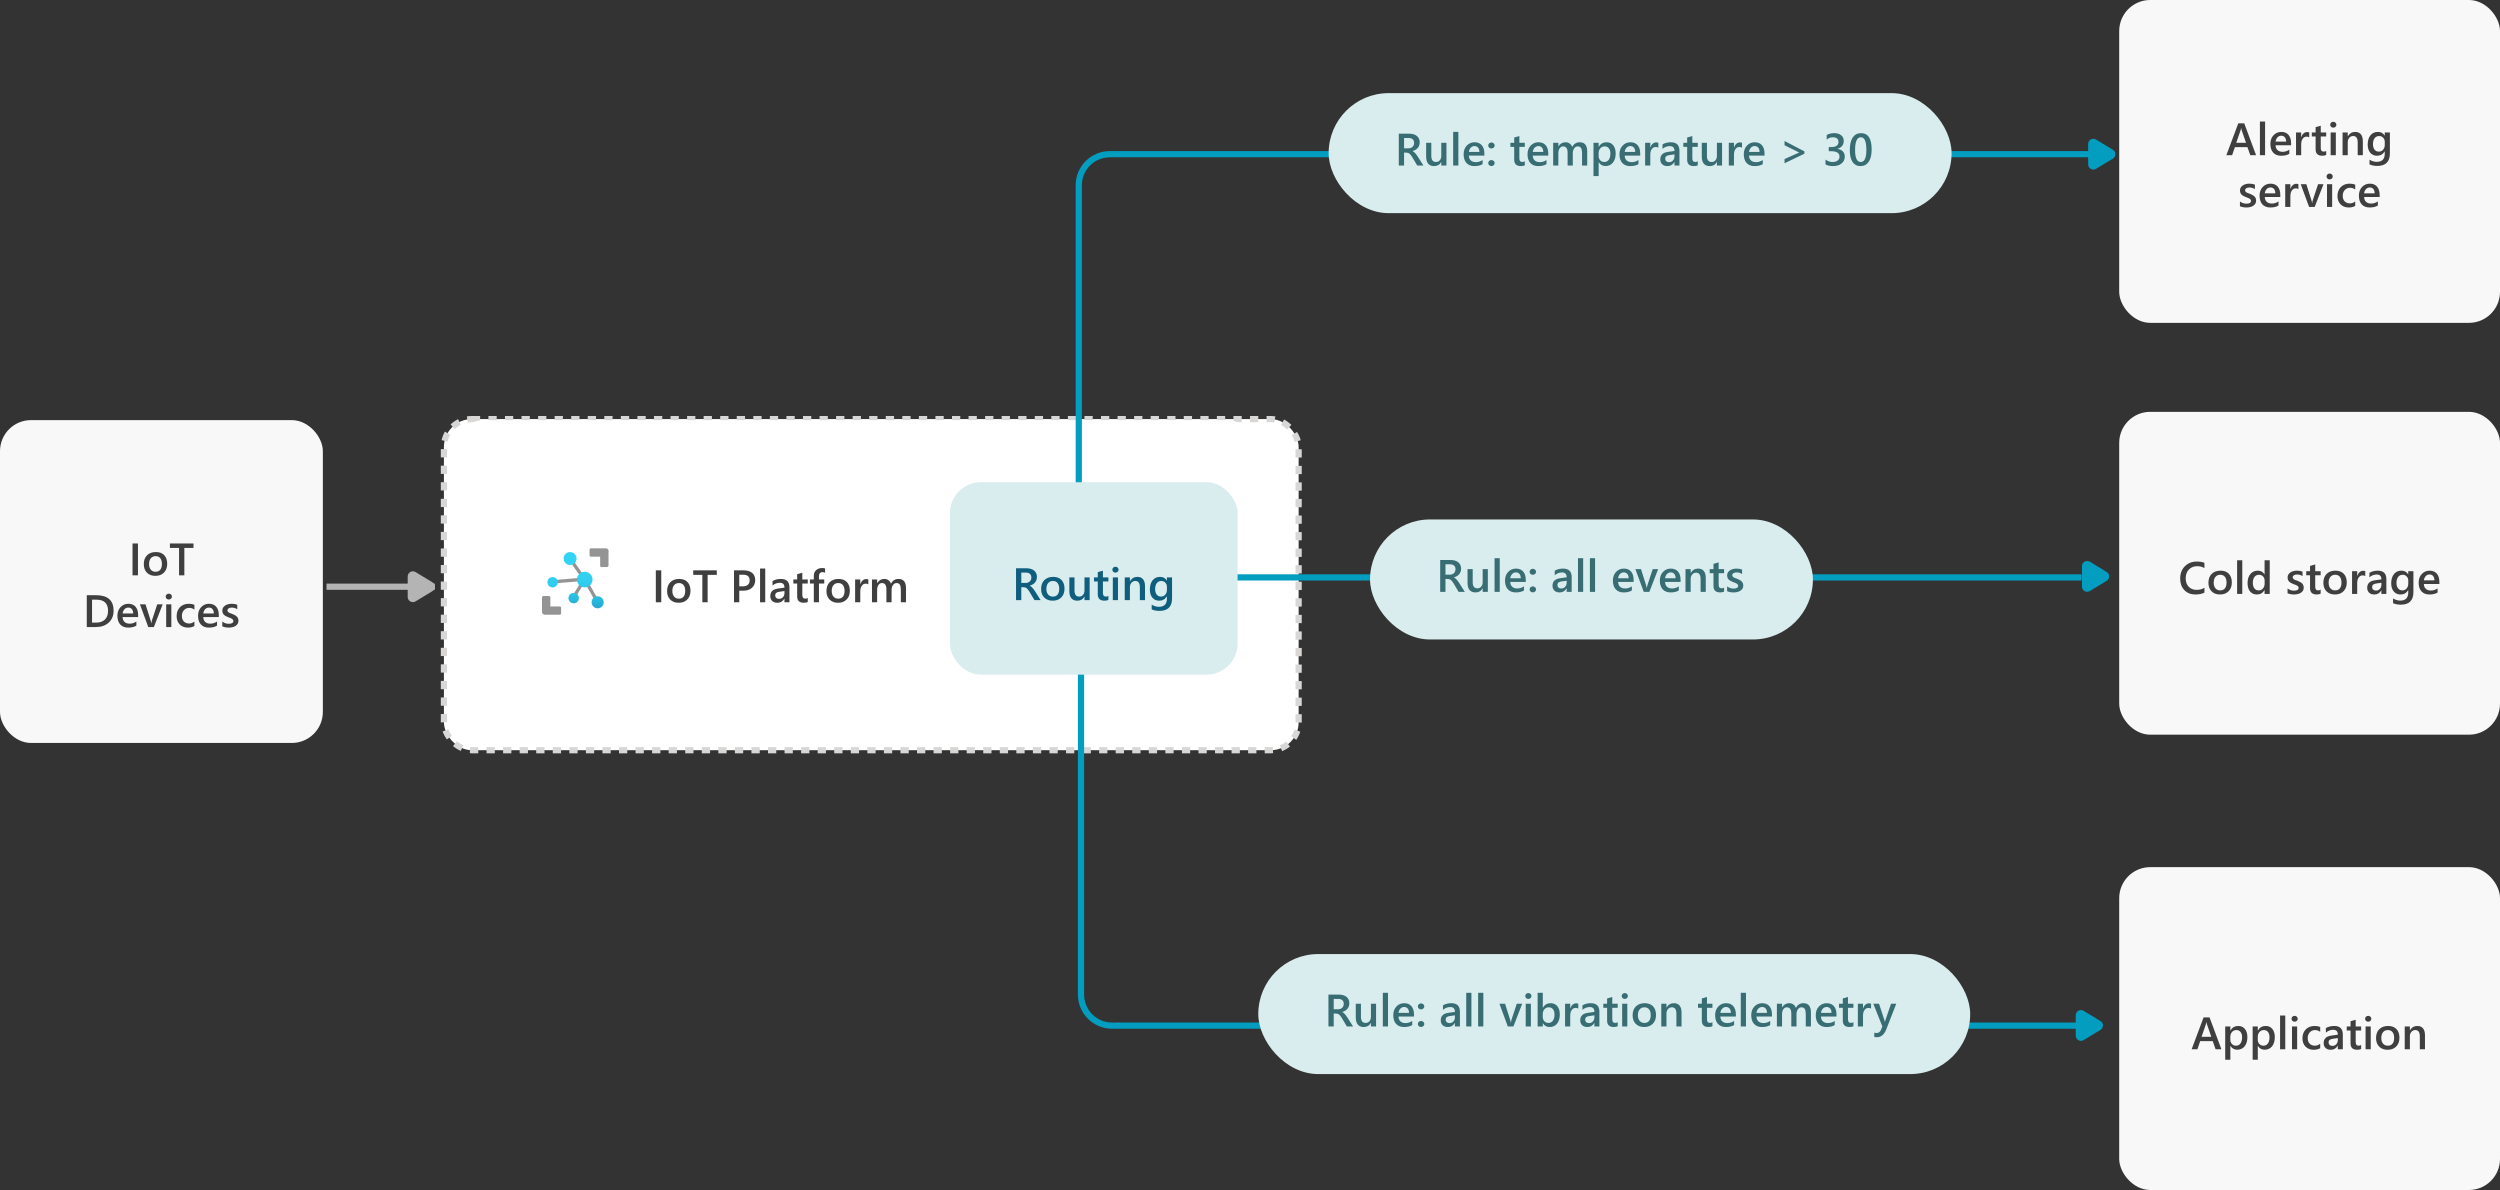 <svg width="1208" height="575" viewBox="0 0 1208 575" fill="none" xmlns="http://www.w3.org/2000/svg">
<rect x="0" y="0" width="1208" height="575" fill="#333333" stroke="none"/>
<rect y="203" width="156" height="156" rx="15" fill="#F8F8F8"/>
<path d="M66.667 278H64.035V262.596H66.667V278ZM75.067 278.258C73.37 278.258 72.013 277.746 70.996 276.722C69.986 275.69 69.481 274.326 69.481 272.629C69.481 270.781 70.008 269.338 71.061 268.3C72.12 267.261 73.546 266.742 75.336 266.742C77.055 266.742 78.394 267.247 79.353 268.257C80.313 269.267 80.793 270.667 80.793 272.457C80.793 274.212 80.274 275.619 79.235 276.679C78.204 277.731 76.815 278.258 75.067 278.258ZM75.186 268.729C74.212 268.729 73.442 269.07 72.876 269.75C72.31 270.43 72.027 271.368 72.027 272.564C72.027 273.717 72.314 274.627 72.887 275.293C73.46 275.952 74.226 276.281 75.186 276.281C76.167 276.281 76.919 275.955 77.441 275.304C77.971 274.652 78.236 273.725 78.236 272.521C78.236 271.311 77.971 270.377 77.441 269.718C76.919 269.059 76.167 268.729 75.186 268.729ZM93.501 264.766H89.075V278H86.519V264.766H82.103V262.596H93.501V264.766ZM41.928 303V287.596H46.375C52.054 287.596 54.894 290.099 54.894 295.104C54.894 297.482 54.106 299.394 52.53 300.841C50.955 302.28 48.842 303 46.192 303H41.928ZM44.474 289.766V300.841H46.515C48.312 300.841 49.709 300.347 50.704 299.358C51.707 298.37 52.208 296.974 52.208 295.169C52.208 291.567 50.342 289.766 46.611 289.766H44.474ZM66.753 298.177H59.255C59.283 299.194 59.595 299.978 60.19 300.529C60.791 301.081 61.615 301.356 62.66 301.356C63.835 301.356 64.912 301.006 65.894 300.304V302.312C64.891 302.943 63.566 303.258 61.919 303.258C60.3 303.258 59.029 302.76 58.105 301.765C57.189 300.762 56.73 299.355 56.73 297.543C56.73 295.831 57.235 294.438 58.245 293.364C59.262 292.283 60.523 291.742 62.026 291.742C63.53 291.742 64.694 292.226 65.518 293.192C66.341 294.159 66.753 295.502 66.753 297.221V298.177ZM64.347 296.415C64.34 295.52 64.128 294.825 63.713 294.331C63.297 293.83 62.725 293.579 61.994 293.579C61.278 293.579 60.669 293.84 60.168 294.363C59.674 294.886 59.37 295.57 59.255 296.415H64.347ZM78.602 292L74.348 303H71.651L67.602 292H70.309L72.747 299.691C72.933 300.257 73.048 300.751 73.091 301.174H73.123C73.188 300.644 73.288 300.164 73.424 299.734L75.981 292H78.602ZM81.556 289.69C81.147 289.69 80.796 289.558 80.503 289.293C80.216 289.028 80.073 288.691 80.073 288.283C80.073 287.875 80.216 287.535 80.503 287.263C80.796 286.991 81.147 286.854 81.556 286.854C81.978 286.854 82.336 286.991 82.63 287.263C82.924 287.535 83.07 287.875 83.07 288.283C83.07 288.67 82.924 289.003 82.63 289.282C82.336 289.554 81.978 289.69 81.556 289.69ZM82.791 303H80.299V292H82.791V303ZM93.931 302.495C93.05 303.004 92.008 303.258 90.805 303.258C89.172 303.258 87.854 302.749 86.852 301.732C85.849 300.708 85.348 299.383 85.348 297.758C85.348 295.946 85.885 294.492 86.959 293.396C88.04 292.294 89.483 291.742 91.288 291.742C92.291 291.742 93.175 291.918 93.941 292.269V294.589C93.175 294.016 92.359 293.729 91.492 293.729C90.439 293.729 89.576 294.088 88.903 294.804C88.23 295.513 87.894 296.444 87.894 297.597C87.894 298.735 88.209 299.634 88.839 300.293C89.476 300.952 90.329 301.281 91.395 301.281C92.291 301.281 93.136 300.963 93.931 300.325V302.495ZM105.726 298.177H98.228C98.256 299.194 98.568 299.978 99.162 300.529C99.764 301.081 100.587 301.356 101.633 301.356C102.807 301.356 103.885 301.006 104.866 300.304V302.312C103.864 302.943 102.539 303.258 100.892 303.258C99.273 303.258 98.002 302.76 97.078 301.765C96.162 300.762 95.703 299.355 95.703 297.543C95.703 295.831 96.208 294.438 97.218 293.364C98.235 292.283 99.495 291.742 100.999 291.742C102.503 291.742 103.667 292.226 104.49 293.192C105.314 294.159 105.726 295.502 105.726 297.221V298.177ZM103.319 296.415C103.312 295.52 103.101 294.825 102.686 294.331C102.27 293.83 101.697 293.579 100.967 293.579C100.251 293.579 99.642 293.84 99.141 294.363C98.647 294.886 98.342 295.57 98.228 296.415H103.319ZM107.412 302.656V300.347C108.343 301.056 109.371 301.41 110.495 301.41C111.999 301.41 112.751 300.966 112.751 300.078C112.751 299.827 112.687 299.616 112.558 299.444C112.429 299.265 112.253 299.108 112.031 298.972C111.816 298.836 111.559 298.714 111.258 298.606C110.964 298.499 110.635 298.377 110.27 298.241C109.818 298.062 109.41 297.872 109.045 297.672C108.687 297.471 108.386 297.246 108.143 296.995C107.906 296.737 107.727 296.447 107.605 296.125C107.484 295.803 107.423 295.427 107.423 294.997C107.423 294.467 107.548 294.002 107.799 293.601C108.049 293.192 108.386 292.852 108.809 292.58C109.231 292.301 109.711 292.093 110.248 291.957C110.785 291.814 111.34 291.742 111.913 291.742C112.93 291.742 113.84 291.896 114.642 292.204V294.385C113.868 293.855 112.98 293.59 111.978 293.59C111.662 293.59 111.376 293.622 111.118 293.687C110.868 293.751 110.653 293.84 110.474 293.955C110.295 294.07 110.155 294.209 110.055 294.374C109.954 294.532 109.904 294.707 109.904 294.9C109.904 295.137 109.954 295.337 110.055 295.502C110.155 295.667 110.302 295.813 110.495 295.942C110.696 296.064 110.932 296.179 111.204 296.286C111.483 296.386 111.802 296.497 112.16 296.619C112.633 296.812 113.055 297.009 113.428 297.21C113.807 297.41 114.13 297.64 114.395 297.897C114.66 298.148 114.864 298.442 115.007 298.778C115.15 299.108 115.222 299.502 115.222 299.96C115.222 300.519 115.093 301.006 114.835 301.421C114.577 301.836 114.233 302.18 113.804 302.452C113.374 302.724 112.876 302.925 112.311 303.054C111.752 303.19 111.161 303.258 110.538 303.258C109.335 303.258 108.293 303.057 107.412 302.656Z" fill="#3F3F3F"/>
<rect x="214.5" y="202.5" width="413" height="160" rx="13.5" fill="white" stroke="#D8D7D6" stroke-width="3" stroke-dasharray="4 4"/>
<rect x="219" y="203" width="389" height="156" rx="15" fill="white"/>
<path d="M319.522 291H316.891V275.596H319.522V291ZM327.923 291.258C326.226 291.258 324.868 290.746 323.852 289.722C322.842 288.69 322.337 287.326 322.337 285.629C322.337 283.781 322.863 282.338 323.916 281.3C324.976 280.261 326.401 279.742 328.191 279.742C329.91 279.742 331.249 280.247 332.209 281.257C333.169 282.267 333.648 283.667 333.648 285.457C333.648 287.212 333.129 288.619 332.091 289.679C331.06 290.731 329.67 291.258 327.923 291.258ZM328.041 281.729C327.067 281.729 326.297 282.07 325.731 282.75C325.166 283.43 324.883 284.368 324.883 285.564C324.883 286.717 325.169 287.627 325.742 288.293C326.315 288.952 327.081 289.281 328.041 289.281C329.022 289.281 329.774 288.955 330.297 288.304C330.827 287.652 331.092 286.725 331.092 285.521C331.092 284.311 330.827 283.377 330.297 282.718C329.774 282.059 329.022 281.729 328.041 281.729ZM346.356 277.766H341.931V291H339.374V277.766H334.959V275.596H346.356V277.766ZM357.217 285.414V291H354.671V275.596H359.344C361.113 275.596 362.484 276.007 363.458 276.831C364.432 277.655 364.919 278.815 364.919 280.312C364.919 281.808 364.41 283.033 363.394 283.985C362.377 284.938 361.002 285.414 359.269 285.414H357.217ZM357.217 277.701V283.33H358.871C359.967 283.33 360.801 283.076 361.374 282.567C361.947 282.059 362.233 281.343 362.233 280.419C362.233 278.607 361.181 277.701 359.075 277.701H357.217ZM369.764 291H367.261V274.715H369.764V291ZM381.462 291H379.045V289.281H379.002C378.243 290.599 377.129 291.258 375.661 291.258C374.58 291.258 373.731 290.964 373.115 290.377C372.507 289.79 372.202 289.013 372.202 288.046C372.202 285.969 373.398 284.759 375.79 284.415L379.056 283.953C379.056 282.385 378.311 281.601 376.821 281.601C375.511 281.601 374.329 282.052 373.276 282.954V280.773C374.437 280.086 375.776 279.742 377.294 279.742C380.073 279.742 381.462 281.11 381.462 283.846V291ZM379.056 285.597L376.746 285.919C376.03 286.012 375.489 286.188 375.124 286.445C374.766 286.696 374.587 287.14 374.587 287.777C374.587 288.243 374.752 288.626 375.081 288.927C375.418 289.22 375.865 289.367 376.424 289.367C377.183 289.367 377.81 289.102 378.304 288.572C378.805 288.035 379.056 287.362 379.056 286.553V285.597ZM390.313 290.882C389.826 291.125 389.186 291.247 388.391 291.247C386.257 291.247 385.189 290.223 385.189 288.175V281.955H383.353V280H385.189V277.454L387.682 276.745V280H390.313V281.955H387.682V287.455C387.682 288.107 387.8 288.572 388.036 288.852C388.272 289.131 388.666 289.271 389.218 289.271C389.64 289.271 390.006 289.149 390.313 288.905V290.882ZM398.682 276.745C398.345 276.552 397.962 276.455 397.532 276.455C396.322 276.455 395.717 277.139 395.717 278.507V280H398.273V281.955H395.728V291H393.235V281.955H391.355V280H393.235V278.217C393.235 277.057 393.615 276.144 394.374 275.478C395.133 274.804 396.082 274.468 397.221 274.468C397.837 274.468 398.324 274.536 398.682 274.672V276.745ZM404.923 291.258C403.226 291.258 401.868 290.746 400.852 289.722C399.842 288.69 399.337 287.326 399.337 285.629C399.337 283.781 399.863 282.338 400.916 281.3C401.976 280.261 403.401 279.742 405.191 279.742C406.91 279.742 408.249 280.247 409.209 281.257C410.169 282.267 410.648 283.667 410.648 285.457C410.648 287.212 410.129 288.619 409.091 289.679C408.06 290.731 406.67 291.258 404.923 291.258ZM405.041 281.729C404.067 281.729 403.297 282.07 402.731 282.75C402.166 283.43 401.883 284.368 401.883 285.564C401.883 286.717 402.169 287.627 402.742 288.293C403.315 288.952 404.081 289.281 405.041 289.281C406.022 289.281 406.774 288.955 407.297 288.304C407.827 287.652 408.092 286.725 408.092 285.521C408.092 284.311 407.827 283.377 407.297 282.718C406.774 282.059 406.022 281.729 405.041 281.729ZM419.575 282.374C419.274 282.138 418.841 282.02 418.275 282.02C417.538 282.02 416.922 282.353 416.428 283.019C415.934 283.685 415.687 284.59 415.687 285.736V291H413.194V280H415.687V282.267H415.729C415.973 281.493 416.345 280.892 416.847 280.462C417.355 280.025 417.921 279.807 418.544 279.807C418.995 279.807 419.339 279.875 419.575 280.011V282.374ZM437.783 291H435.291V285.006C435.291 283.853 435.126 283.019 434.797 282.503C434.475 281.987 433.927 281.729 433.153 281.729C432.502 281.729 431.947 282.055 431.488 282.707C431.037 283.359 430.812 284.139 430.812 285.049V291H428.309V284.802C428.309 282.754 427.585 281.729 426.139 281.729C425.465 281.729 424.91 282.037 424.474 282.653C424.044 283.269 423.829 284.068 423.829 285.049V291H421.337V280H423.829V281.74H423.872C424.667 280.408 425.824 279.742 427.342 279.742C428.101 279.742 428.763 279.953 429.329 280.376C429.902 280.791 430.292 281.339 430.5 282.02C431.316 280.501 432.534 279.742 434.152 279.742C436.573 279.742 437.783 281.235 437.783 284.222V291Z" fill="#3F3F3F"/>
<path d="M282.534 283.663C284.589 283.663 286.255 281.997 286.255 279.942C286.255 277.887 284.589 276.221 282.534 276.221C280.478 276.221 278.812 277.887 278.812 279.942C278.812 281.997 280.478 283.663 282.534 283.663Z" fill="white"/>
<path d="M288.767 293.94C290.384 293.94 291.694 292.629 291.694 291.012C291.694 289.395 290.384 288.084 288.767 288.084C287.15 288.084 285.839 289.395 285.839 291.012C285.839 292.629 287.15 293.94 288.767 293.94Z" fill="white"/>
<path d="M277.188 291.521C278.575 291.521 279.7 290.396 279.7 289.008C279.7 287.621 278.575 286.496 277.188 286.496C275.801 286.496 274.676 287.621 274.676 289.008C274.676 290.396 275.801 291.521 277.188 291.521Z" fill="white"/>
<path d="M275.374 272.991C277.096 272.991 278.491 271.596 278.491 269.874C278.491 268.153 277.096 266.758 275.374 266.758C273.653 266.758 272.258 268.153 272.258 269.874C272.258 271.596 273.653 272.991 275.374 272.991Z" fill="white"/>
<path d="M267.026 283.87C268.413 283.87 269.538 282.745 269.538 281.358C269.538 279.97 268.413 278.846 267.026 278.846C265.638 278.846 264.514 279.97 264.514 281.358C264.514 282.745 265.638 283.87 267.026 283.87Z" fill="white"/>
<path d="M289.447 290.425L283.157 279.413L282.534 279.772L283.044 279.394L275.922 269.27L274.619 270.214L280.928 279.186L266.95 280.338L267.082 281.963L280.928 280.811L276.338 288.442L277.717 289.273L282.439 281.415L288.049 291.218L289.447 290.425Z" fill="#949494"/>
<path d="M294.112 266.324C294.112 265.958 293.966 265.608 293.708 265.349C293.449 265.091 293.098 264.945 292.733 264.945H285.555C285.375 264.945 285.202 265.017 285.074 265.144C284.947 265.272 284.875 265.445 284.875 265.625V268.289C284.875 268.469 284.947 268.642 285.074 268.769C285.202 268.897 285.375 268.969 285.555 268.969H289.994V273.313C289.999 273.497 290.074 273.672 290.204 273.802C290.334 273.932 290.509 274.007 290.693 274.012H293.337C293.521 274.007 293.696 273.932 293.826 273.802C293.956 273.672 294.031 273.497 294.036 273.313V266.324H294.112Z" fill="#949494"/>
<path d="M270.444 293.034H265.93V288.689C265.925 288.505 265.85 288.33 265.72 288.2C265.59 288.07 265.415 287.995 265.231 287.99H262.587C262.403 287.995 262.228 288.07 262.098 288.2C261.968 288.33 261.892 288.505 261.888 288.689V295.678C261.893 296.04 262.04 296.386 262.298 296.641C262.556 296.895 262.904 297.038 263.267 297.038H270.444C270.625 297.038 270.798 296.966 270.925 296.839C271.053 296.711 271.124 296.538 271.124 296.358V293.714C271.124 293.533 271.053 293.36 270.925 293.233C270.798 293.105 270.625 293.034 270.444 293.034Z" fill="#949494"/>
<path d="M282.534 276.258C283.285 276.258 284.019 276.482 284.642 276.902C285.265 277.321 285.749 277.917 286.032 278.613C286.315 279.308 286.384 280.073 286.23 280.808C286.077 281.543 285.708 282.216 285.17 282.741C284.632 283.265 283.95 283.617 283.211 283.752C282.472 283.887 281.71 283.798 281.021 283.498C280.333 283.198 279.75 282.699 279.346 282.065C278.943 281.432 278.737 280.692 278.756 279.941C278.781 278.956 279.189 278.019 279.895 277.331C280.601 276.643 281.548 276.258 282.534 276.258V276.258ZM272.334 269.873C272.33 270.498 272.513 271.109 272.859 271.628C273.204 272.148 273.697 272.552 274.274 272.79C274.851 273.028 275.486 273.088 276.098 272.963C276.709 272.838 277.269 272.534 277.707 272.088C278.144 271.643 278.438 271.077 278.552 270.463C278.666 269.85 278.594 269.216 278.346 268.643C278.097 268.071 277.684 267.585 277.158 267.249C276.632 266.913 276.018 266.742 275.394 266.757C274.577 266.772 273.799 267.107 273.226 267.689C272.654 268.272 272.334 269.057 272.334 269.873V269.873ZM264.514 281.339C264.514 281.836 264.661 282.322 264.937 282.735C265.213 283.148 265.605 283.47 266.065 283.66C266.524 283.85 267.029 283.9 267.516 283.803C268.003 283.706 268.451 283.467 268.802 283.115C269.154 282.764 269.393 282.316 269.49 281.829C269.587 281.342 269.537 280.837 269.347 280.378C269.157 279.919 268.835 279.526 268.422 279.25C268.008 278.974 267.523 278.827 267.026 278.827C266.36 278.827 265.721 279.091 265.249 279.563C264.778 280.034 264.514 280.673 264.514 281.339V281.339ZM274.676 288.989C274.672 289.49 274.817 289.982 275.093 290.4C275.369 290.819 275.763 291.146 276.225 291.341C276.687 291.535 277.197 291.588 277.689 291.493C278.181 291.397 278.634 291.158 278.99 290.804C279.346 290.451 279.589 290 279.688 289.509C279.787 289.017 279.738 288.507 279.547 288.044C279.356 287.58 279.032 287.184 278.615 286.905C278.199 286.626 277.708 286.477 277.207 286.477C276.876 286.474 276.547 286.537 276.24 286.663C275.933 286.788 275.654 286.972 275.418 287.206C275.183 287.439 274.996 287.717 274.869 288.023C274.741 288.329 274.676 288.657 274.676 288.989V288.989ZM285.858 291.01C285.854 291.59 286.023 292.158 286.342 292.642C286.662 293.126 287.118 293.504 287.652 293.728C288.187 293.953 288.776 294.014 289.345 293.903C289.915 293.792 290.438 293.515 290.849 293.106C291.261 292.697 291.541 292.176 291.656 291.607C291.77 291.039 291.714 290.449 291.493 289.913C291.272 289.377 290.896 288.919 290.414 288.596C289.933 288.273 289.366 288.101 288.786 288.101C288.402 288.096 288.02 288.168 287.664 288.312C287.308 288.456 286.984 288.67 286.711 288.941C286.439 289.212 286.223 289.534 286.076 289.89C285.93 290.245 285.856 290.626 285.858 291.01V291.01Z" fill="url(#paint0_linear)"/>
<path d="M578.927 279H1005.76" stroke="#039DBF" stroke-width="3"/>
<path d="M1006.5 283.446V273.554C1006.5 271.995 1008.21 271.035 1009.54 271.844L1017.68 276.79C1018.97 277.569 1018.97 279.431 1017.68 280.21L1009.54 285.156C1008.21 285.965 1006.5 285.005 1006.5 283.446Z" fill="#039DBF" stroke="#039DBF"/>
<path d="M522.342 297.588L522.342 480.588C522.342 488.872 529.058 495.588 537.342 495.588L1008.85 495.588" stroke="#039DBF" stroke-width="3"/>
<path d="M1003.5 500.446L1003.5 490.554C1003.5 488.995 1005.21 488.035 1006.54 488.844L1014.68 493.79C1015.97 494.569 1015.97 496.431 1014.68 497.21L1006.54 502.156C1005.21 502.965 1003.5 502.005 1003.5 500.446Z" fill="#039DBF" stroke="#039DBF"/>
<rect x="459" y="233" width="139" height="93" rx="15" fill="#D9ECEE"/>
<path d="M502.848 290H499.861L497.401 285.875C497.179 285.495 496.961 285.173 496.746 284.908C496.538 284.636 496.324 284.414 496.102 284.242C495.887 284.07 495.65 283.945 495.393 283.866C495.135 283.787 494.845 283.748 494.522 283.748H493.491V290H490.945V274.596H496.016C496.739 274.596 497.405 274.682 498.014 274.854C498.622 275.025 499.152 275.287 499.604 275.638C500.055 275.981 500.406 276.415 500.656 276.938C500.914 277.453 501.043 278.058 501.043 278.753C501.043 279.297 500.961 279.799 500.796 280.257C500.638 280.708 500.409 281.113 500.108 281.471C499.815 281.822 499.457 282.122 499.034 282.373C498.619 282.624 498.15 282.817 497.627 282.953V282.996C497.906 283.154 498.15 283.329 498.357 283.522C498.565 283.709 498.762 283.902 498.948 284.103C499.134 284.303 499.317 284.532 499.496 284.79C499.682 285.041 499.886 285.334 500.108 285.671L502.848 290ZM493.491 276.669V281.675H495.618C496.012 281.675 496.374 281.614 496.703 281.492C497.04 281.37 497.33 281.195 497.573 280.966C497.817 280.737 498.007 280.457 498.143 280.128C498.279 279.799 498.347 279.43 498.347 279.021C498.347 278.284 498.114 277.707 497.648 277.292C497.183 276.877 496.513 276.669 495.64 276.669H493.491ZM508.648 290.258C506.951 290.258 505.594 289.746 504.577 288.722C503.567 287.69 503.062 286.326 503.062 284.629C503.062 282.781 503.589 281.338 504.642 280.3C505.701 279.261 507.127 278.742 508.917 278.742C510.636 278.742 511.975 279.247 512.935 280.257C513.894 281.267 514.374 282.667 514.374 284.457C514.374 286.212 513.855 287.619 512.816 288.679C511.785 289.731 510.396 290.258 508.648 290.258ZM508.767 280.729C507.793 280.729 507.023 281.07 506.457 281.75C505.891 282.43 505.608 283.368 505.608 284.564C505.608 285.717 505.895 286.627 506.468 287.293C507.041 287.952 507.807 288.281 508.767 288.281C509.748 288.281 510.5 287.955 511.022 287.304C511.552 286.652 511.817 285.725 511.817 284.521C511.817 283.311 511.552 282.377 511.022 281.718C510.5 281.059 509.748 280.729 508.767 280.729ZM526.513 290H524.021V288.26H523.978C523.254 289.592 522.13 290.258 520.604 290.258C518.005 290.258 516.705 288.697 516.705 285.574V279H519.197V285.316C519.197 287.293 519.96 288.281 521.485 288.281C522.223 288.281 522.828 288.009 523.301 287.465C523.781 286.921 524.021 286.208 524.021 285.327V279H526.513V290ZM535.568 289.882C535.081 290.125 534.44 290.247 533.646 290.247C531.511 290.247 530.444 289.223 530.444 287.175V280.955H528.607V279H530.444V276.454L532.937 275.745V279H535.568V280.955H532.937V286.455C532.937 287.107 533.055 287.572 533.291 287.852C533.527 288.131 533.921 288.271 534.473 288.271C534.895 288.271 535.26 288.149 535.568 287.905V289.882ZM538.974 276.69C538.565 276.69 538.215 276.558 537.921 276.293C537.634 276.028 537.491 275.691 537.491 275.283C537.491 274.875 537.634 274.535 537.921 274.263C538.215 273.991 538.565 273.854 538.974 273.854C539.396 273.854 539.754 273.991 540.048 274.263C540.341 274.535 540.488 274.875 540.488 275.283C540.488 275.67 540.341 276.003 540.048 276.282C539.754 276.554 539.396 276.69 538.974 276.69ZM540.209 290H537.717V279H540.209V290ZM553.271 290H550.779V283.802C550.779 281.746 550.052 280.719 548.599 280.719C547.84 280.719 547.213 281.005 546.719 281.578C546.225 282.144 545.978 282.86 545.978 283.727V290H543.475V279H545.978V280.826H546.021C546.844 279.437 548.033 278.742 549.587 278.742C550.783 278.742 551.696 279.132 552.326 279.913C552.956 280.687 553.271 281.807 553.271 283.275V290ZM566.334 289.119C566.334 293.158 564.304 295.178 560.243 295.178C558.811 295.178 557.561 294.938 556.494 294.458V292.181C557.697 292.868 558.84 293.212 559.921 293.212C562.535 293.212 563.842 291.926 563.842 289.355V288.152H563.799C562.975 289.556 561.736 290.258 560.082 290.258C558.743 290.258 557.661 289.771 556.838 288.797C556.021 287.816 555.613 286.502 555.613 284.854C555.613 282.985 556.054 281.499 556.935 280.396C557.815 279.294 559.026 278.742 560.565 278.742C562.019 278.742 563.097 279.337 563.799 280.525H563.842V279H566.334V289.119ZM563.863 284.962V283.533C563.863 282.76 563.605 282.101 563.09 281.557C562.581 281.005 561.944 280.729 561.178 280.729C560.232 280.729 559.491 281.08 558.954 281.782C558.424 282.477 558.159 283.451 558.159 284.704C558.159 285.785 558.413 286.652 558.922 287.304C559.438 287.948 560.118 288.271 560.963 288.271C561.822 288.271 562.521 287.963 563.058 287.347C563.595 286.724 563.863 285.929 563.863 284.962Z" fill="#105E7D"/>
<rect x="662" y="251" width="214" height="58" rx="29" fill="#D9ECEE"/>
<path d="M707.804 286H704.817L702.357 281.875C702.135 281.495 701.917 281.173 701.702 280.908C701.494 280.636 701.28 280.414 701.058 280.242C700.843 280.07 700.606 279.945 700.349 279.866C700.091 279.787 699.801 279.748 699.479 279.748H698.447V286H695.901V270.596H700.972C701.695 270.596 702.361 270.682 702.97 270.854C703.578 271.025 704.108 271.287 704.56 271.638C705.011 271.981 705.362 272.415 705.612 272.938C705.87 273.453 705.999 274.058 705.999 274.753C705.999 275.297 705.917 275.799 705.752 276.257C705.594 276.708 705.365 277.113 705.064 277.471C704.771 277.822 704.413 278.122 703.99 278.373C703.575 278.624 703.106 278.817 702.583 278.953V278.996C702.862 279.154 703.106 279.329 703.313 279.522C703.521 279.709 703.718 279.902 703.904 280.103C704.09 280.303 704.273 280.532 704.452 280.79C704.638 281.041 704.842 281.334 705.064 281.671L707.804 286ZM698.447 272.669V277.675H700.574C700.968 277.675 701.33 277.614 701.659 277.492C701.996 277.37 702.286 277.195 702.529 276.966C702.773 276.737 702.963 276.457 703.099 276.128C703.235 275.799 703.303 275.43 703.303 275.021C703.303 274.284 703.07 273.707 702.604 273.292C702.139 272.877 701.469 272.669 700.596 272.669H698.447ZM718.922 286H716.43V284.26H716.387C715.663 285.592 714.539 286.258 713.014 286.258C710.414 286.258 709.114 284.697 709.114 281.574V275H711.606V281.316C711.606 283.293 712.369 284.281 713.895 284.281C714.632 284.281 715.237 284.009 715.71 283.465C716.19 282.921 716.43 282.208 716.43 281.327V275H718.922V286ZM724.68 286H722.177V269.715H724.68V286ZM737.248 281.177H729.75C729.779 282.194 730.09 282.978 730.685 283.529C731.286 284.081 732.11 284.356 733.155 284.356C734.33 284.356 735.408 284.006 736.389 283.304V285.312C735.386 285.943 734.061 286.258 732.414 286.258C730.796 286.258 729.524 285.76 728.601 284.765C727.684 283.762 727.226 282.355 727.226 280.543C727.226 278.831 727.73 277.438 728.74 276.364C729.757 275.283 731.018 274.742 732.521 274.742C734.025 274.742 735.189 275.226 736.013 276.192C736.836 277.159 737.248 278.502 737.248 280.221V281.177ZM734.842 279.415C734.835 278.52 734.623 277.825 734.208 277.331C733.793 276.83 733.22 276.579 732.489 276.579C731.773 276.579 731.164 276.84 730.663 277.363C730.169 277.886 729.865 278.57 729.75 279.415H734.842ZM740.653 286.236C740.224 286.236 739.858 286.097 739.558 285.817C739.257 285.531 739.106 285.191 739.106 284.797C739.106 284.396 739.257 284.052 739.558 283.766C739.858 283.479 740.224 283.336 740.653 283.336C741.09 283.336 741.459 283.479 741.76 283.766C742.068 284.052 742.222 284.396 742.222 284.797C742.222 285.191 742.068 285.531 741.76 285.817C741.459 286.097 741.09 286.236 740.653 286.236ZM740.653 277.739C740.224 277.739 739.858 277.6 739.558 277.32C739.257 277.034 739.106 276.694 739.106 276.3C739.106 275.899 739.257 275.555 739.558 275.269C739.858 274.982 740.224 274.839 740.653 274.839C741.09 274.839 741.459 274.982 741.76 275.269C742.068 275.555 742.222 275.899 742.222 276.3C742.222 276.694 742.068 277.034 741.76 277.32C741.459 277.6 741.09 277.739 740.653 277.739ZM759.431 286H757.014V284.281H756.971C756.212 285.599 755.098 286.258 753.63 286.258C752.549 286.258 751.7 285.964 751.084 285.377C750.475 284.79 750.171 284.013 750.171 283.046C750.171 280.969 751.367 279.759 753.759 279.415L757.024 278.953C757.024 277.385 756.28 276.601 754.79 276.601C753.479 276.601 752.298 277.052 751.245 277.954V275.773C752.405 275.086 753.744 274.742 755.263 274.742C758.041 274.742 759.431 276.11 759.431 278.846V286ZM757.024 280.597L754.715 280.919C753.999 281.012 753.458 281.188 753.093 281.445C752.735 281.696 752.556 282.14 752.556 282.777C752.556 283.243 752.72 283.626 753.05 283.927C753.386 284.22 753.834 284.367 754.393 284.367C755.152 284.367 755.778 284.102 756.272 283.572C756.774 283.035 757.024 282.362 757.024 281.553V280.597ZM764.984 286H762.481V269.715H764.984V286ZM770.742 286H768.239V269.715H770.742V286ZM789.369 281.177H781.871C781.9 282.194 782.211 282.978 782.806 283.529C783.407 284.081 784.231 284.356 785.276 284.356C786.451 284.356 787.529 284.006 788.51 283.304V285.312C787.507 285.943 786.182 286.258 784.535 286.258C782.917 286.258 781.646 285.76 780.722 284.765C779.805 283.762 779.347 282.355 779.347 280.543C779.347 278.831 779.852 277.438 780.861 276.364C781.878 275.283 783.139 274.742 784.643 274.742C786.146 274.742 787.31 275.226 788.134 276.192C788.957 277.159 789.369 278.502 789.369 280.221V281.177ZM786.963 279.415C786.956 278.52 786.744 277.825 786.329 277.331C785.914 276.83 785.341 276.579 784.61 276.579C783.894 276.579 783.285 276.84 782.784 277.363C782.29 277.886 781.986 278.57 781.871 279.415H786.963ZM801.218 275L796.964 286H794.268L790.218 275H792.925L795.363 282.691C795.549 283.257 795.664 283.751 795.707 284.174H795.739C795.804 283.644 795.904 283.164 796.04 282.734L798.597 275H801.218ZM812.057 281.177H804.559C804.587 282.194 804.899 282.978 805.493 283.529C806.095 284.081 806.918 284.356 807.964 284.356C809.138 284.356 810.216 284.006 811.197 283.304V285.312C810.195 285.943 808.87 286.258 807.223 286.258C805.604 286.258 804.333 285.76 803.409 284.765C802.493 283.762 802.034 282.355 802.034 280.543C802.034 278.831 802.539 277.438 803.549 276.364C804.566 275.283 805.826 274.742 807.33 274.742C808.834 274.742 809.998 275.226 810.821 276.192C811.645 277.159 812.057 278.502 812.057 280.221V281.177ZM809.65 279.415C809.643 278.52 809.432 277.825 809.017 277.331C808.601 276.83 808.028 276.579 807.298 276.579C806.582 276.579 805.973 276.84 805.472 277.363C804.978 277.886 804.673 278.57 804.559 279.415H809.65ZM824.228 286H821.735V279.802C821.735 277.746 821.008 276.719 819.555 276.719C818.796 276.719 818.169 277.005 817.675 277.578C817.181 278.144 816.934 278.86 816.934 279.727V286H814.431V275H816.934V276.826H816.977C817.8 275.437 818.989 274.742 820.543 274.742C821.739 274.742 822.652 275.132 823.282 275.913C823.912 276.687 824.228 277.807 824.228 279.275V286ZM833.079 285.882C832.592 286.125 831.951 286.247 831.156 286.247C829.022 286.247 827.955 285.223 827.955 283.175V276.955H826.118V275H827.955V272.454L830.447 271.745V275H833.079V276.955H830.447V282.455C830.447 283.107 830.565 283.572 830.802 283.852C831.038 284.131 831.432 284.271 831.983 284.271C832.406 284.271 832.771 284.149 833.079 283.905V285.882ZM834.54 285.656V283.347C835.471 284.056 836.499 284.41 837.623 284.41C839.127 284.41 839.879 283.966 839.879 283.078C839.879 282.827 839.814 282.616 839.686 282.444C839.557 282.265 839.381 282.108 839.159 281.972C838.944 281.836 838.687 281.714 838.386 281.606C838.092 281.499 837.763 281.377 837.397 281.241C836.946 281.062 836.538 280.872 836.173 280.672C835.815 280.471 835.514 280.246 835.271 279.995C835.034 279.737 834.855 279.447 834.733 279.125C834.612 278.803 834.551 278.427 834.551 277.997C834.551 277.467 834.676 277.002 834.927 276.601C835.177 276.192 835.514 275.852 835.937 275.58C836.359 275.301 836.839 275.093 837.376 274.957C837.913 274.814 838.468 274.742 839.041 274.742C840.058 274.742 840.967 274.896 841.77 275.204V277.385C840.996 276.855 840.108 276.59 839.105 276.59C838.79 276.59 838.504 276.622 838.246 276.687C837.995 276.751 837.781 276.84 837.602 276.955C837.423 277.07 837.283 277.209 837.183 277.374C837.082 277.532 837.032 277.707 837.032 277.9C837.032 278.137 837.082 278.337 837.183 278.502C837.283 278.667 837.43 278.813 837.623 278.942C837.824 279.064 838.06 279.179 838.332 279.286C838.611 279.386 838.93 279.497 839.288 279.619C839.761 279.812 840.183 280.009 840.556 280.21C840.935 280.41 841.257 280.64 841.522 280.897C841.787 281.148 841.992 281.442 842.135 281.778C842.278 282.108 842.35 282.502 842.35 282.96C842.35 283.519 842.221 284.006 841.963 284.421C841.705 284.836 841.361 285.18 840.932 285.452C840.502 285.724 840.004 285.925 839.438 286.054C838.88 286.19 838.289 286.258 837.666 286.258C836.463 286.258 835.421 286.057 834.54 285.656Z" fill="#376D73"/>
<path d="M521.269 233.029V89.5C521.269 81.216 527.984 74.5 536.269 74.5H1009.56" stroke="#039DBF" stroke-width="3"/>
<path d="M1009.5 79.446V69.554C1009.5 67.995 1011.21 67.035 1012.54 67.844L1020.68 72.79C1021.97 73.569 1021.97 75.431 1020.68 76.21L1012.54 81.156C1011.21 81.965 1009.5 81.005 1009.5 79.446Z" fill="#039DBF" stroke="#039DBF"/>
<rect x="642" y="45" width="301" height="58" rx="29" fill="#D9ECEE"/>
<path d="M687.804 80H684.817L682.357 75.875C682.135 75.495 681.917 75.173 681.702 74.908C681.494 74.636 681.28 74.414 681.058 74.242C680.843 74.07 680.606 73.945 680.349 73.866C680.091 73.787 679.801 73.748 679.479 73.748H678.447V80H675.901V64.596H680.972C681.695 64.596 682.361 64.682 682.97 64.853C683.578 65.025 684.108 65.287 684.56 65.638C685.011 65.981 685.362 66.415 685.612 66.938C685.87 67.453 685.999 68.058 685.999 68.753C685.999 69.297 685.917 69.799 685.752 70.257C685.594 70.708 685.365 71.113 685.064 71.471C684.771 71.822 684.413 72.122 683.99 72.373C683.575 72.624 683.106 72.817 682.583 72.953V72.996C682.862 73.154 683.106 73.329 683.313 73.522C683.521 73.709 683.718 73.902 683.904 74.103C684.09 74.303 684.273 74.532 684.452 74.79C684.638 75.041 684.842 75.334 685.064 75.671L687.804 80ZM678.447 66.669V71.675H680.574C680.968 71.675 681.33 71.614 681.659 71.492C681.996 71.37 682.286 71.195 682.529 70.966C682.773 70.737 682.963 70.457 683.099 70.128C683.235 69.799 683.303 69.43 683.303 69.022C683.303 68.284 683.07 67.707 682.604 67.292C682.139 66.877 681.469 66.669 680.596 66.669H678.447ZM698.922 80H696.43V78.26H696.387C695.663 79.592 694.539 80.258 693.014 80.258C690.414 80.258 689.114 78.697 689.114 75.574V69H691.606V75.316C691.606 77.293 692.369 78.281 693.895 78.281C694.632 78.281 695.237 78.009 695.71 77.465C696.19 76.921 696.43 76.208 696.43 75.327V69H698.922V80ZM704.68 80H702.177V63.715H704.68V80ZM717.248 75.177H709.75C709.779 76.194 710.09 76.978 710.685 77.529C711.286 78.081 712.11 78.356 713.155 78.356C714.33 78.356 715.408 78.005 716.389 77.304V79.312C715.386 79.943 714.061 80.258 712.414 80.258C710.796 80.258 709.524 79.76 708.601 78.765C707.684 77.762 707.226 76.355 707.226 74.543C707.226 72.831 707.73 71.439 708.74 70.364C709.757 69.283 711.018 68.742 712.521 68.742C714.025 68.742 715.189 69.226 716.013 70.192C716.836 71.159 717.248 72.502 717.248 74.221V75.177ZM714.842 73.415C714.835 72.52 714.623 71.825 714.208 71.331C713.793 70.83 713.22 70.579 712.489 70.579C711.773 70.579 711.164 70.841 710.663 71.363C710.169 71.886 709.865 72.57 709.75 73.415H714.842ZM720.653 80.236C720.224 80.236 719.858 80.097 719.558 79.817C719.257 79.531 719.106 79.191 719.106 78.797C719.106 78.396 719.257 78.052 719.558 77.766C719.858 77.479 720.224 77.336 720.653 77.336C721.09 77.336 721.459 77.479 721.76 77.766C722.068 78.052 722.222 78.396 722.222 78.797C722.222 79.191 722.068 79.531 721.76 79.817C721.459 80.097 721.09 80.236 720.653 80.236ZM720.653 71.739C720.224 71.739 719.858 71.6 719.558 71.32C719.257 71.034 719.106 70.694 719.106 70.3C719.106 69.899 719.257 69.555 719.558 69.269C719.858 68.982 720.224 68.839 720.653 68.839C721.09 68.839 721.459 68.982 721.76 69.269C722.068 69.555 722.222 69.899 722.222 70.3C722.222 70.694 722.068 71.034 721.76 71.32C721.459 71.6 721.09 71.739 720.653 71.739ZM736.788 79.882C736.301 80.125 735.66 80.247 734.865 80.247C732.731 80.247 731.664 79.223 731.664 77.175V70.955H729.827V69H731.664V66.454L734.156 65.745V69H736.788V70.955H734.156V76.455C734.156 77.107 734.274 77.572 734.511 77.852C734.747 78.131 735.141 78.27 735.692 78.27C736.115 78.27 736.48 78.149 736.788 77.905V79.882ZM748.121 75.177H740.623C740.652 76.194 740.963 76.978 741.558 77.529C742.159 78.081 742.983 78.356 744.028 78.356C745.203 78.356 746.281 78.005 747.262 77.304V79.312C746.259 79.943 744.934 80.258 743.287 80.258C741.669 80.258 740.397 79.76 739.474 78.765C738.557 77.762 738.099 76.355 738.099 74.543C738.099 72.831 738.604 71.439 739.613 70.364C740.63 69.283 741.891 68.742 743.395 68.742C744.898 68.742 746.062 69.226 746.886 70.192C747.709 71.159 748.121 72.502 748.121 74.221V75.177ZM745.715 73.415C745.708 72.52 745.496 71.825 745.081 71.331C744.666 70.83 744.093 70.579 743.362 70.579C742.646 70.579 742.037 70.841 741.536 71.363C741.042 71.886 740.738 72.57 740.623 73.415H745.715ZM766.941 80H764.449V74.006C764.449 72.853 764.285 72.019 763.955 71.503C763.633 70.987 763.085 70.73 762.312 70.73C761.66 70.73 761.105 71.055 760.646 71.707C760.195 72.359 759.97 73.139 759.97 74.049V80H757.467V73.802C757.467 71.754 756.743 70.73 755.297 70.73C754.624 70.73 754.069 71.037 753.632 71.653C753.202 72.269 752.987 73.068 752.987 74.049V80H750.495V69H752.987V70.74H753.03C753.825 69.408 754.982 68.742 756.5 68.742C757.259 68.742 757.922 68.954 758.487 69.376C759.06 69.791 759.451 70.339 759.658 71.019C760.475 69.501 761.692 68.742 763.311 68.742C765.731 68.742 766.941 70.235 766.941 73.222V80ZM772.517 78.378H772.474V85.06H769.981V69H772.474V70.934H772.517C773.369 69.473 774.615 68.742 776.255 68.742C777.651 68.742 778.74 69.233 779.521 70.214C780.301 71.195 780.691 72.513 780.691 74.167C780.691 76 780.251 77.468 779.37 78.571C778.489 79.674 777.286 80.226 775.761 80.226C774.357 80.226 773.276 79.61 772.517 78.378ZM772.452 74.038V75.402C772.452 76.204 772.706 76.885 773.215 77.443C773.73 78.002 774.382 78.281 775.17 78.281C776.094 78.281 776.817 77.923 777.34 77.207C777.87 76.484 778.135 75.478 778.135 74.189C778.135 73.107 777.888 72.262 777.394 71.653C776.907 71.037 776.244 70.73 775.406 70.73C774.518 70.73 773.802 71.045 773.258 71.675C772.721 72.305 772.452 73.093 772.452 74.038ZM792.551 75.177H785.053C785.081 76.194 785.393 76.978 785.987 77.529C786.589 78.081 787.412 78.356 788.458 78.356C789.632 78.356 790.71 78.005 791.691 77.304V79.312C790.689 79.943 789.364 80.258 787.717 80.258C786.098 80.258 784.827 79.76 783.903 78.765C782.987 77.762 782.528 76.355 782.528 74.543C782.528 72.831 783.033 71.439 784.043 70.364C785.06 69.283 786.32 68.742 787.824 68.742C789.328 68.742 790.492 69.226 791.315 70.192C792.139 71.159 792.551 72.502 792.551 74.221V75.177ZM790.145 73.415C790.137 72.52 789.926 71.825 789.511 71.331C789.095 70.83 788.522 70.579 787.792 70.579C787.076 70.579 786.467 70.841 785.966 71.363C785.472 71.886 785.167 72.57 785.053 73.415H790.145ZM801.306 71.374C801.005 71.138 800.572 71.019 800.006 71.019C799.268 71.019 798.652 71.353 798.158 72.019C797.664 72.685 797.417 73.591 797.417 74.736V80H794.925V69H797.417V71.267H797.46C797.703 70.493 798.076 69.892 798.577 69.462C799.086 69.025 799.651 68.807 800.274 68.807C800.726 68.807 801.069 68.875 801.306 69.011V71.374ZM811.511 80H809.094V78.281H809.051C808.292 79.599 807.178 80.258 805.71 80.258C804.629 80.258 803.78 79.964 803.164 79.377C802.555 78.79 802.251 78.013 802.251 77.046C802.251 74.969 803.447 73.759 805.839 73.415L809.104 72.953C809.104 71.385 808.36 70.601 806.87 70.601C805.56 70.601 804.378 71.052 803.325 71.954V69.773C804.485 69.086 805.825 68.742 807.343 68.742C810.121 68.742 811.511 70.11 811.511 72.846V80ZM809.104 74.597L806.795 74.919C806.079 75.012 805.538 75.188 805.173 75.445C804.815 75.696 804.636 76.14 804.636 76.777C804.636 77.243 804.8 77.626 805.13 77.927C805.466 78.22 805.914 78.367 806.473 78.367C807.232 78.367 807.858 78.102 808.353 77.572C808.854 77.035 809.104 76.362 809.104 75.553V74.597ZM820.362 79.882C819.875 80.125 819.234 80.247 818.439 80.247C816.305 80.247 815.238 79.223 815.238 77.175V70.955H813.401V69H815.238V66.454L817.73 65.745V69H820.362V70.955H817.73V76.455C817.73 77.107 817.849 77.572 818.085 77.852C818.321 78.131 818.715 78.27 819.267 78.27C819.689 78.27 820.054 78.149 820.362 77.905V79.882ZM832.104 80H829.611V78.26H829.568C828.845 79.592 827.721 80.258 826.195 80.258C823.596 80.258 822.296 78.697 822.296 75.574V69H824.788V75.316C824.788 77.293 825.551 78.281 827.076 78.281C827.814 78.281 828.419 78.009 828.892 77.465C829.371 76.921 829.611 76.208 829.611 75.327V69H832.104V80ZM841.739 71.374C841.438 71.138 841.005 71.019 840.439 71.019C839.702 71.019 839.086 71.353 838.592 72.019C838.098 72.685 837.851 73.591 837.851 74.736V80H835.358V69H837.851V71.267H837.894C838.137 70.493 838.509 69.892 839.011 69.462C839.519 69.025 840.085 68.807 840.708 68.807C841.159 68.807 841.503 68.875 841.739 69.011V71.374ZM852.621 75.177H845.123C845.152 76.194 845.463 76.978 846.058 77.529C846.659 78.081 847.483 78.356 848.528 78.356C849.703 78.356 850.781 78.005 851.762 77.304V79.312C850.759 79.943 849.434 80.258 847.787 80.258C846.169 80.258 844.897 79.76 843.974 78.765C843.057 77.762 842.599 76.355 842.599 74.543C842.599 72.831 843.104 71.439 844.113 70.364C845.13 69.283 846.391 68.742 847.895 68.742C849.398 68.742 850.562 69.226 851.386 70.192C852.209 71.159 852.621 72.502 852.621 74.221V75.177ZM850.215 73.415C850.208 72.52 849.996 71.825 849.581 71.331C849.166 70.83 848.593 70.579 847.862 70.579C847.146 70.579 846.537 70.841 846.036 71.363C845.542 71.886 845.238 72.57 845.123 73.415H850.215ZM871.882 74.274L862.289 78.883V76.853L869.314 73.727V73.662L862.289 70.182V68.141L871.882 73.136V74.274ZM882.087 79.431V77.089C883.09 77.884 884.221 78.281 885.481 78.281C886.506 78.281 887.322 78.049 887.931 77.583C888.547 77.118 888.854 76.487 888.854 75.692C888.854 73.945 887.519 73.071 884.848 73.071H883.655V71.073H884.794C887.164 71.073 888.35 70.25 888.35 68.603C888.35 67.084 887.426 66.325 885.578 66.325C884.547 66.325 883.576 66.694 882.667 67.432V65.219C883.713 64.632 884.948 64.338 886.373 64.338C887.741 64.338 888.837 64.682 889.66 65.369C890.484 66.057 890.896 66.938 890.896 68.012C890.896 70.038 889.864 71.342 887.802 71.922V71.965C888.912 72.072 889.789 72.463 890.434 73.136C891.078 73.802 891.4 74.636 891.4 75.639C891.4 77.021 890.881 78.138 889.843 78.99C888.804 79.835 887.437 80.258 885.739 80.258C884.214 80.258 882.996 79.982 882.087 79.431ZM898.931 80.258C897.326 80.258 896.073 79.603 895.171 78.292C894.276 76.981 893.828 75.087 893.828 72.609C893.828 69.888 894.297 67.829 895.235 66.433C896.174 65.036 897.527 64.338 899.296 64.338C902.683 64.338 904.377 66.97 904.377 72.233C904.377 74.84 903.897 76.831 902.938 78.206C901.985 79.574 900.649 80.258 898.931 80.258ZM899.178 66.325C897.309 66.325 896.374 68.384 896.374 72.502C896.374 76.355 897.291 78.281 899.124 78.281C900.929 78.281 901.831 76.323 901.831 72.405C901.831 68.352 900.947 66.325 899.178 66.325Z" fill="#376D73"/>
<rect x="608" y="461" width="344" height="58" rx="29" fill="#D9ECEE"/>
<path d="M653.804 496H650.817L648.357 491.875C648.135 491.495 647.917 491.173 647.702 490.908C647.494 490.636 647.28 490.414 647.058 490.242C646.843 490.07 646.606 489.945 646.349 489.866C646.091 489.787 645.801 489.748 645.479 489.748H644.447V496H641.901V480.596H646.972C647.695 480.596 648.361 480.682 648.97 480.854C649.578 481.025 650.108 481.287 650.56 481.638C651.011 481.981 651.362 482.415 651.612 482.938C651.87 483.453 651.999 484.058 651.999 484.753C651.999 485.297 651.917 485.799 651.752 486.257C651.594 486.708 651.365 487.113 651.064 487.471C650.771 487.822 650.413 488.122 649.99 488.373C649.575 488.624 649.106 488.817 648.583 488.953V488.996C648.862 489.154 649.106 489.329 649.313 489.522C649.521 489.709 649.718 489.902 649.904 490.103C650.09 490.303 650.273 490.532 650.452 490.79C650.638 491.041 650.842 491.334 651.064 491.671L653.804 496ZM644.447 482.669V487.675H646.574C646.968 487.675 647.33 487.614 647.659 487.492C647.996 487.37 648.286 487.195 648.529 486.966C648.773 486.737 648.963 486.457 649.099 486.128C649.235 485.799 649.303 485.43 649.303 485.021C649.303 484.284 649.07 483.707 648.604 483.292C648.139 482.877 647.469 482.669 646.596 482.669H644.447ZM664.922 496H662.43V494.26H662.387C661.663 495.592 660.539 496.258 659.014 496.258C656.414 496.258 655.114 494.697 655.114 491.574V485H657.606V491.316C657.606 493.293 658.369 494.281 659.895 494.281C660.632 494.281 661.237 494.009 661.71 493.465C662.19 492.921 662.43 492.208 662.43 491.327V485H664.922V496ZM670.68 496H668.177V479.715H670.68V496ZM683.248 491.177H675.75C675.779 492.194 676.09 492.978 676.685 493.529C677.286 494.081 678.11 494.356 679.155 494.356C680.33 494.356 681.408 494.006 682.389 493.304V495.312C681.386 495.943 680.061 496.258 678.414 496.258C676.796 496.258 675.524 495.76 674.601 494.765C673.684 493.762 673.226 492.355 673.226 490.543C673.226 488.831 673.73 487.438 674.74 486.364C675.757 485.283 677.018 484.742 678.521 484.742C680.025 484.742 681.189 485.226 682.013 486.192C682.836 487.159 683.248 488.502 683.248 490.221V491.177ZM680.842 489.415C680.835 488.52 680.623 487.825 680.208 487.331C679.793 486.83 679.22 486.579 678.489 486.579C677.773 486.579 677.164 486.84 676.663 487.363C676.169 487.886 675.865 488.57 675.75 489.415H680.842ZM686.653 496.236C686.224 496.236 685.858 496.097 685.558 495.817C685.257 495.531 685.106 495.191 685.106 494.797C685.106 494.396 685.257 494.052 685.558 493.766C685.858 493.479 686.224 493.336 686.653 493.336C687.09 493.336 687.459 493.479 687.76 493.766C688.068 494.052 688.222 494.396 688.222 494.797C688.222 495.191 688.068 495.531 687.76 495.817C687.459 496.097 687.09 496.236 686.653 496.236ZM686.653 487.739C686.224 487.739 685.858 487.6 685.558 487.32C685.257 487.034 685.106 486.694 685.106 486.3C685.106 485.899 685.257 485.555 685.558 485.269C685.858 484.982 686.224 484.839 686.653 484.839C687.09 484.839 687.459 484.982 687.76 485.269C688.068 485.555 688.222 485.899 688.222 486.3C688.222 486.694 688.068 487.034 687.76 487.32C687.459 487.6 687.09 487.739 686.653 487.739ZM705.431 496H703.014V494.281H702.971C702.212 495.599 701.098 496.258 699.63 496.258C698.549 496.258 697.7 495.964 697.084 495.377C696.475 494.79 696.171 494.013 696.171 493.046C696.171 490.969 697.367 489.759 699.759 489.415L703.024 488.953C703.024 487.385 702.28 486.601 700.79 486.601C699.479 486.601 698.298 487.052 697.245 487.954V485.773C698.405 485.086 699.744 484.742 701.263 484.742C704.041 484.742 705.431 486.11 705.431 488.846V496ZM703.024 490.597L700.715 490.919C699.999 491.012 699.458 491.188 699.093 491.445C698.735 491.696 698.556 492.14 698.556 492.777C698.556 493.243 698.72 493.626 699.05 493.927C699.386 494.22 699.834 494.367 700.393 494.367C701.152 494.367 701.778 494.102 702.272 493.572C702.774 493.035 703.024 492.362 703.024 491.553V490.597ZM710.984 496H708.481V479.715H710.984V496ZM716.742 496H714.239V479.715H716.742V496ZM735.53 485L731.276 496H728.58L724.53 485H727.237L729.676 492.691C729.862 493.257 729.977 493.751 730.02 494.174H730.052C730.116 493.644 730.216 493.164 730.353 492.734L732.909 485H735.53ZM738.484 482.69C738.076 482.69 737.725 482.558 737.432 482.293C737.145 482.028 737.002 481.691 737.002 481.283C737.002 480.875 737.145 480.535 737.432 480.263C737.725 479.991 738.076 479.854 738.484 479.854C738.907 479.854 739.265 479.991 739.559 480.263C739.852 480.535 739.999 480.875 739.999 481.283C739.999 481.67 739.852 482.003 739.559 482.282C739.265 482.554 738.907 482.69 738.484 482.69ZM739.72 496H737.228V485H739.72V496ZM745.521 494.41H745.478V496H742.985V479.715H745.478V486.934H745.521C746.373 485.473 747.619 484.742 749.259 484.742C750.648 484.742 751.733 485.236 752.514 486.225C753.301 487.206 753.695 488.523 753.695 490.178C753.695 492.018 753.255 493.493 752.374 494.604C751.493 495.706 750.29 496.258 748.765 496.258C747.332 496.258 746.251 495.642 745.521 494.41ZM745.456 490.038V491.402C745.456 492.204 745.71 492.885 746.219 493.443C746.734 494.002 747.386 494.281 748.174 494.281C749.098 494.281 749.821 493.923 750.344 493.207C750.874 492.484 751.139 491.478 751.139 490.188C751.139 489.107 750.892 488.262 750.397 487.653C749.91 487.037 749.248 486.729 748.41 486.729C747.522 486.729 746.806 487.045 746.262 487.675C745.725 488.305 745.456 489.093 745.456 490.038ZM762.622 487.374C762.321 487.138 761.888 487.02 761.322 487.02C760.585 487.02 759.969 487.353 759.475 488.019C758.98 488.685 758.733 489.59 758.733 490.736V496H756.241V485H758.733V487.267H758.776C759.02 486.493 759.392 485.892 759.894 485.462C760.402 485.025 760.968 484.807 761.591 484.807C762.042 484.807 762.386 484.875 762.622 485.011V487.374ZM772.827 496H770.41V494.281H770.367C769.608 495.599 768.494 496.258 767.026 496.258C765.945 496.258 765.096 495.964 764.48 495.377C763.872 494.79 763.567 494.013 763.567 493.046C763.567 490.969 764.763 489.759 767.155 489.415L770.421 488.953C770.421 487.385 769.676 486.601 768.187 486.601C766.876 486.601 765.694 487.052 764.642 487.954V485.773C765.802 485.086 767.141 484.742 768.659 484.742C771.438 484.742 772.827 486.11 772.827 488.846V496ZM770.421 490.597L768.111 490.919C767.395 491.012 766.854 491.188 766.489 491.445C766.131 491.696 765.952 492.14 765.952 492.777C765.952 493.243 766.117 493.626 766.446 493.927C766.783 494.22 767.23 494.367 767.789 494.367C768.548 494.367 769.175 494.102 769.669 493.572C770.17 493.035 770.421 492.362 770.421 491.553V490.597ZM781.679 495.882C781.192 496.125 780.551 496.247 779.756 496.247C777.622 496.247 776.555 495.223 776.555 493.175V486.955H774.718V485H776.555V482.454L779.047 481.745V485H781.679V486.955H779.047V492.455C779.047 493.107 779.165 493.572 779.401 493.852C779.638 494.131 780.032 494.271 780.583 494.271C781.006 494.271 781.371 494.149 781.679 493.905V495.882ZM785.084 482.69C784.676 482.69 784.325 482.558 784.031 482.293C783.745 482.028 783.602 481.691 783.602 481.283C783.602 480.875 783.745 480.535 784.031 480.263C784.325 479.991 784.676 479.854 785.084 479.854C785.507 479.854 785.865 479.991 786.158 480.263C786.452 480.535 786.599 480.875 786.599 481.283C786.599 481.67 786.452 482.003 786.158 482.282C785.865 482.554 785.507 482.69 785.084 482.69ZM786.319 496H783.827V485H786.319V496ZM794.462 496.258C792.765 496.258 791.408 495.746 790.391 494.722C789.381 493.69 788.876 492.326 788.876 490.629C788.876 488.781 789.402 487.338 790.455 486.3C791.515 485.261 792.94 484.742 794.73 484.742C796.449 484.742 797.788 485.247 798.748 486.257C799.708 487.267 800.188 488.667 800.188 490.457C800.188 492.212 799.668 493.619 798.63 494.679C797.599 495.731 796.209 496.258 794.462 496.258ZM794.58 486.729C793.606 486.729 792.836 487.07 792.271 487.75C791.705 488.43 791.422 489.368 791.422 490.564C791.422 491.717 791.708 492.627 792.281 493.293C792.854 493.952 793.62 494.281 794.58 494.281C795.561 494.281 796.313 493.955 796.836 493.304C797.366 492.652 797.631 491.725 797.631 490.521C797.631 489.311 797.366 488.377 796.836 487.718C796.313 487.059 795.561 486.729 794.58 486.729ZM812.53 496H810.038V489.802C810.038 487.746 809.311 486.719 807.857 486.719C807.098 486.719 806.472 487.005 805.978 487.578C805.483 488.144 805.236 488.86 805.236 489.727V496H802.733V485H805.236V486.826H805.279C806.103 485.437 807.292 484.742 808.846 484.742C810.042 484.742 810.955 485.132 811.585 485.913C812.215 486.687 812.53 487.807 812.53 489.275V496ZM827.44 495.882C826.953 496.125 826.312 496.247 825.518 496.247C823.383 496.247 822.316 495.223 822.316 493.175V486.955H820.479V485H822.316V482.454L824.809 481.745V485H827.44V486.955H824.809V492.455C824.809 493.107 824.927 493.572 825.163 493.852C825.399 494.131 825.793 494.271 826.345 494.271C826.767 494.271 827.132 494.149 827.44 493.905V495.882ZM838.773 491.177H831.275C831.304 492.194 831.616 492.978 832.21 493.529C832.812 494.081 833.635 494.356 834.681 494.356C835.855 494.356 836.933 494.006 837.914 493.304V495.312C836.911 495.943 835.587 496.258 833.939 496.258C832.321 496.258 831.05 495.76 830.126 494.765C829.209 493.762 828.751 492.355 828.751 490.543C828.751 488.831 829.256 487.438 830.266 486.364C831.283 485.283 832.543 484.742 834.047 484.742C835.551 484.742 836.715 485.226 837.538 486.192C838.362 487.159 838.773 488.502 838.773 490.221V491.177ZM836.367 489.415C836.36 488.52 836.149 487.825 835.733 487.331C835.318 486.83 834.745 486.579 834.015 486.579C833.299 486.579 832.69 486.84 832.188 487.363C831.694 487.886 831.39 488.57 831.275 489.415H836.367ZM843.65 496H841.147V479.715H843.65V496ZM856.219 491.177H848.721C848.749 492.194 849.061 492.978 849.655 493.529C850.257 494.081 851.08 494.356 852.126 494.356C853.3 494.356 854.378 494.006 855.359 493.304V495.312C854.357 495.943 853.032 496.258 851.385 496.258C849.766 496.258 848.495 495.76 847.571 494.765C846.655 493.762 846.196 492.355 846.196 490.543C846.196 488.831 846.701 487.438 847.711 486.364C848.728 485.283 849.988 484.742 851.492 484.742C852.996 484.742 854.16 485.226 854.983 486.192C855.807 487.159 856.219 488.502 856.219 490.221V491.177ZM853.812 489.415C853.805 488.52 853.594 487.825 853.179 487.331C852.763 486.83 852.19 486.579 851.46 486.579C850.744 486.579 850.135 486.84 849.634 487.363C849.14 487.886 848.835 488.57 848.721 489.415H853.812ZM875.039 496H872.547V490.006C872.547 488.853 872.382 488.019 872.053 487.503C871.73 486.987 871.183 486.729 870.409 486.729C869.757 486.729 869.202 487.055 868.744 487.707C868.293 488.359 868.067 489.139 868.067 490.049V496H865.564V489.802C865.564 487.754 864.841 486.729 863.395 486.729C862.721 486.729 862.166 487.037 861.729 487.653C861.3 488.269 861.085 489.068 861.085 490.049V496H858.593V485H861.085V486.74H861.128C861.923 485.408 863.079 484.742 864.598 484.742C865.357 484.742 866.019 484.953 866.585 485.376C867.158 485.791 867.548 486.339 867.756 487.02C868.572 485.501 869.79 484.742 871.408 484.742C873.829 484.742 875.039 486.235 875.039 489.222V496ZM887.393 491.177H879.895C879.923 492.194 880.235 492.978 880.829 493.529C881.431 494.081 882.254 494.356 883.3 494.356C884.474 494.356 885.552 494.006 886.533 493.304V495.312C885.531 495.943 884.206 496.258 882.559 496.258C880.94 496.258 879.669 495.76 878.745 494.765C877.828 493.762 877.37 492.355 877.37 490.543C877.37 488.831 877.875 487.438 878.885 486.364C879.902 485.283 881.162 484.742 882.666 484.742C884.17 484.742 885.334 485.226 886.157 486.192C886.981 487.159 887.393 488.502 887.393 490.221V491.177ZM884.986 489.415C884.979 488.52 884.768 487.825 884.353 487.331C883.937 486.83 883.364 486.579 882.634 486.579C881.918 486.579 881.309 486.84 880.808 487.363C880.313 487.886 880.009 488.57 879.895 489.415H884.986ZM895.567 495.882C895.08 496.125 894.439 496.247 893.645 496.247C891.51 496.247 890.443 495.223 890.443 493.175V486.955H888.606V485H890.443V482.454L892.936 481.745V485H895.567V486.955H892.936V492.455C892.936 493.107 893.054 493.572 893.29 493.852C893.526 494.131 893.92 494.271 894.472 494.271C894.894 494.271 895.259 494.149 895.567 493.905V495.882ZM904.097 487.374C903.796 487.138 903.363 487.02 902.797 487.02C902.059 487.02 901.443 487.353 900.949 488.019C900.455 488.685 900.208 489.59 900.208 490.736V496H897.716V485H900.208V487.267H900.251C900.494 486.493 900.867 485.892 901.368 485.462C901.877 485.025 902.442 484.807 903.065 484.807C903.517 484.807 903.86 484.875 904.097 485.011V487.374ZM916.268 485L911.305 497.762C910.273 500.039 908.827 501.178 906.965 501.178C906.442 501.178 906.005 501.131 905.654 501.038V498.965C906.048 499.094 906.406 499.158 906.729 499.158C907.66 499.158 908.354 498.7 908.812 497.783L909.554 495.979L905.182 485H907.942L910.563 492.992C910.592 493.092 910.657 493.357 910.757 493.787H910.811C910.846 493.622 910.911 493.365 911.004 493.014L913.754 485H916.268Z" fill="#376D73"/>
<rect x="1024" width="184" height="156" rx="15" fill="#F8F8F8"/>
<path d="M1090.14 75H1087.34L1085.95 71.079H1079.9L1078.56 75H1075.77L1081.54 59.596H1084.42L1090.14 75ZM1085.28 68.995L1083.14 62.851C1083.08 62.65 1083.01 62.328 1082.94 61.884H1082.89C1082.83 62.292 1082.76 62.614 1082.68 62.851L1080.56 68.995H1085.28ZM1094.49 75H1091.99V58.715H1094.49V75ZM1107.06 70.177H1099.56C1099.59 71.194 1099.9 71.978 1100.5 72.529C1101.1 73.081 1101.92 73.356 1102.97 73.356C1104.14 73.356 1105.22 73.005 1106.2 72.304V74.312C1105.2 74.943 1103.88 75.258 1102.23 75.258C1100.61 75.258 1099.34 74.76 1098.42 73.765C1097.5 72.762 1097.04 71.355 1097.04 69.543C1097.04 67.831 1097.54 66.439 1098.55 65.364C1099.57 64.283 1100.83 63.742 1102.34 63.742C1103.84 63.742 1105 64.226 1105.83 65.192C1106.65 66.159 1107.06 67.502 1107.06 69.221V70.177ZM1104.66 68.415C1104.65 67.52 1104.44 66.825 1104.02 66.331C1103.61 65.83 1103.03 65.579 1102.3 65.579C1101.59 65.579 1100.98 65.841 1100.48 66.363C1099.98 66.886 1099.68 67.57 1099.56 68.415H1104.66ZM1115.82 66.374C1115.52 66.138 1115.08 66.019 1114.52 66.019C1113.78 66.019 1113.16 66.353 1112.67 67.019C1112.18 67.685 1111.93 68.591 1111.93 69.736V75H1109.44V64H1111.93V66.267H1111.97C1112.22 65.493 1112.59 64.892 1113.09 64.462C1113.6 64.025 1114.16 63.807 1114.79 63.807C1115.24 63.807 1115.58 63.875 1115.82 64.011V66.374ZM1124.02 74.882C1123.54 75.125 1122.9 75.247 1122.1 75.247C1119.97 75.247 1118.9 74.223 1118.9 72.175V65.955H1117.06V64H1118.9V61.454L1121.39 60.745V64H1124.02V65.955H1121.39V71.455C1121.39 72.107 1121.51 72.572 1121.75 72.852C1121.98 73.131 1122.38 73.27 1122.93 73.27C1123.35 73.27 1123.72 73.149 1124.02 72.905V74.882ZM1127.43 61.69C1127.02 61.69 1126.67 61.558 1126.38 61.293C1126.09 61.028 1125.95 60.691 1125.95 60.283C1125.95 59.875 1126.09 59.535 1126.38 59.263C1126.67 58.991 1127.02 58.855 1127.43 58.855C1127.85 58.855 1128.21 58.991 1128.5 59.263C1128.8 59.535 1128.94 59.875 1128.94 60.283C1128.94 60.67 1128.8 61.003 1128.5 61.282C1128.21 61.554 1127.85 61.69 1127.43 61.69ZM1128.67 75H1126.17V64H1128.67V75ZM1141.73 75H1139.24V68.802C1139.24 66.746 1138.51 65.719 1137.05 65.719C1136.3 65.719 1135.67 66.005 1135.17 66.578C1134.68 67.144 1134.43 67.86 1134.43 68.727V75H1131.93V64H1134.43V65.826H1134.48C1135.3 64.437 1136.49 63.742 1138.04 63.742C1139.24 63.742 1140.15 64.132 1140.78 64.913C1141.41 65.686 1141.73 66.807 1141.73 68.275V75ZM1154.79 74.119C1154.79 78.158 1152.76 80.178 1148.7 80.178C1147.27 80.178 1146.02 79.938 1144.95 79.458V77.181C1146.15 77.868 1147.3 78.212 1148.38 78.212C1150.99 78.212 1152.3 76.926 1152.3 74.356V73.152H1152.25C1151.43 74.556 1150.19 75.258 1148.54 75.258C1147.2 75.258 1146.12 74.771 1145.29 73.797C1144.48 72.816 1144.07 71.502 1144.07 69.855C1144.07 67.985 1144.51 66.499 1145.39 65.397C1146.27 64.294 1147.48 63.742 1149.02 63.742C1150.48 63.742 1151.55 64.337 1152.25 65.525H1152.3V64H1154.79V74.119ZM1152.32 69.962V68.533C1152.32 67.76 1152.06 67.101 1151.55 66.557C1151.04 66.005 1150.4 65.73 1149.63 65.73C1148.69 65.73 1147.95 66.08 1147.41 66.782C1146.88 67.477 1146.62 68.451 1146.62 69.704C1146.62 70.785 1146.87 71.652 1147.38 72.304C1147.89 72.948 1148.57 73.27 1149.42 73.27C1150.28 73.27 1150.98 72.963 1151.51 72.347C1152.05 71.724 1152.32 70.929 1152.32 69.962ZM1082.34 99.656V97.347C1083.28 98.056 1084.3 98.41 1085.43 98.41C1086.93 98.41 1087.68 97.966 1087.68 97.078C1087.68 96.828 1087.62 96.616 1087.49 96.444C1087.36 96.265 1087.19 96.108 1086.96 95.972C1086.75 95.836 1086.49 95.714 1086.19 95.606C1085.9 95.499 1085.57 95.377 1085.2 95.241C1084.75 95.062 1084.34 94.872 1083.98 94.672C1083.62 94.471 1083.32 94.246 1083.08 93.995C1082.84 93.737 1082.66 93.447 1082.54 93.125C1082.42 92.803 1082.36 92.427 1082.36 91.997C1082.36 91.467 1082.48 91.002 1082.73 90.601C1082.98 90.192 1083.32 89.852 1083.74 89.58C1084.16 89.301 1084.64 89.093 1085.18 88.957C1085.72 88.814 1086.27 88.742 1086.85 88.742C1087.86 88.742 1088.77 88.896 1089.57 89.204V91.385C1088.8 90.855 1087.91 90.59 1086.91 90.59C1086.6 90.59 1086.31 90.622 1086.05 90.686C1085.8 90.751 1085.59 90.841 1085.41 90.955C1085.23 91.07 1085.09 91.209 1084.99 91.374C1084.89 91.532 1084.84 91.707 1084.84 91.9C1084.84 92.137 1084.89 92.337 1084.99 92.502C1085.09 92.667 1085.23 92.814 1085.43 92.942C1085.63 93.064 1085.86 93.179 1086.14 93.286C1086.42 93.386 1086.73 93.497 1087.09 93.619C1087.57 93.812 1087.99 94.009 1088.36 94.21C1088.74 94.41 1089.06 94.64 1089.33 94.897C1089.59 95.148 1089.8 95.442 1089.94 95.778C1090.08 96.108 1090.15 96.502 1090.15 96.96C1090.15 97.519 1090.03 98.005 1089.77 98.421C1089.51 98.836 1089.17 99.18 1088.74 99.452C1088.31 99.724 1087.81 99.925 1087.24 100.054C1086.68 100.19 1086.09 100.258 1085.47 100.258C1084.27 100.258 1083.23 100.057 1082.34 99.656ZM1101.84 95.177H1094.34C1094.37 96.194 1094.68 96.978 1095.28 97.529C1095.88 98.081 1096.7 98.356 1097.75 98.356C1098.92 98.356 1100 98.005 1100.98 97.304V99.312C1099.98 99.943 1098.65 100.258 1097.01 100.258C1095.39 100.258 1094.12 99.76 1093.19 98.765C1092.28 97.762 1091.82 96.355 1091.82 94.543C1091.82 92.831 1092.32 91.439 1093.33 90.364C1094.35 89.283 1095.61 88.742 1097.12 88.742C1098.62 88.742 1099.78 89.226 1100.61 90.192C1101.43 91.159 1101.84 92.502 1101.84 94.221V95.177ZM1099.44 93.415C1099.43 92.52 1099.22 91.825 1098.8 91.331C1098.39 90.83 1097.81 90.579 1097.08 90.579C1096.37 90.579 1095.76 90.841 1095.26 91.363C1094.76 91.886 1094.46 92.57 1094.34 93.415H1099.44ZM1110.6 91.374C1110.3 91.138 1109.86 91.019 1109.3 91.019C1108.56 91.019 1107.94 91.353 1107.45 92.019C1106.96 92.685 1106.71 93.591 1106.71 94.736V100H1104.22V89H1106.71V91.267H1106.75C1106.99 90.493 1107.37 89.892 1107.87 89.462C1108.38 89.025 1108.94 88.807 1109.57 88.807C1110.02 88.807 1110.36 88.875 1110.6 89.011V91.374ZM1122.71 89L1118.46 100H1115.76L1111.71 89H1114.42L1116.86 96.691C1117.05 97.257 1117.16 97.751 1117.2 98.174H1117.24C1117.3 97.644 1117.4 97.164 1117.54 96.734L1120.09 89H1122.71ZM1125.67 86.69C1125.26 86.69 1124.91 86.558 1124.62 86.293C1124.33 86.028 1124.19 85.691 1124.19 85.283C1124.19 84.875 1124.33 84.535 1124.62 84.263C1124.91 83.991 1125.26 83.855 1125.67 83.855C1126.09 83.855 1126.45 83.991 1126.74 84.263C1127.04 84.535 1127.18 84.875 1127.18 85.283C1127.18 85.67 1127.04 86.003 1126.74 86.282C1126.45 86.554 1126.09 86.69 1125.67 86.69ZM1126.9 100H1124.41V89H1126.9V100ZM1138.04 99.495C1137.16 100.004 1136.12 100.258 1134.92 100.258C1133.28 100.258 1131.97 99.749 1130.96 98.732C1129.96 97.708 1129.46 96.383 1129.46 94.758C1129.46 92.946 1130 91.492 1131.07 90.397C1132.15 89.294 1133.6 88.742 1135.4 88.742C1136.4 88.742 1137.29 88.918 1138.05 89.269V91.589C1137.29 91.016 1136.47 90.73 1135.6 90.73C1134.55 90.73 1133.69 91.088 1133.02 91.804C1132.34 92.513 1132.01 93.444 1132.01 94.597C1132.01 95.735 1132.32 96.634 1132.95 97.293C1133.59 97.952 1134.44 98.281 1135.51 98.281C1136.4 98.281 1137.25 97.963 1138.04 97.325V99.495ZM1149.84 95.177H1142.34C1142.37 96.194 1142.68 96.978 1143.27 97.529C1143.88 98.081 1144.7 98.356 1145.75 98.356C1146.92 98.356 1148 98.005 1148.98 97.304V99.312C1147.98 99.943 1146.65 100.258 1145 100.258C1143.39 100.258 1142.11 99.76 1141.19 98.765C1140.27 97.762 1139.82 96.355 1139.82 94.543C1139.82 92.831 1140.32 91.439 1141.33 90.364C1142.35 89.283 1143.61 88.742 1145.11 88.742C1146.62 88.742 1147.78 89.226 1148.6 90.192C1149.43 91.159 1149.84 92.502 1149.84 94.221V95.177ZM1147.43 93.415C1147.42 92.52 1147.21 91.825 1146.8 91.331C1146.38 90.83 1145.81 90.579 1145.08 90.579C1144.36 90.579 1143.75 90.841 1143.25 91.363C1142.76 91.886 1142.45 92.57 1142.34 93.415H1147.43Z" fill="#3F3F3F"/>
<rect x="1024" y="199" width="184" height="156" rx="15" fill="#F8F8F8"/>
<path d="M1065.18 286.355C1064.02 286.957 1062.58 287.258 1060.85 287.258C1058.62 287.258 1056.82 286.552 1055.48 285.142C1054.13 283.731 1053.46 281.88 1053.46 279.588C1053.46 277.124 1054.21 275.133 1055.73 273.615C1057.24 272.097 1059.16 271.338 1061.47 271.338C1062.96 271.338 1064.2 271.549 1065.18 271.972V274.507C1064.14 273.891 1062.99 273.583 1061.74 273.583C1060.07 273.583 1058.72 274.117 1057.68 275.184C1056.65 276.251 1056.13 277.676 1056.13 279.459C1056.13 281.156 1056.62 282.51 1057.58 283.52C1058.55 284.522 1059.82 285.023 1061.4 285.023C1062.85 285.023 1064.11 284.68 1065.18 283.992V286.355ZM1072.7 287.258C1071 287.258 1069.64 286.746 1068.63 285.722C1067.62 284.69 1067.11 283.326 1067.11 281.629C1067.11 279.781 1067.64 278.338 1068.69 277.3C1069.75 276.261 1071.18 275.742 1072.97 275.742C1074.69 275.742 1076.02 276.247 1076.98 277.257C1077.94 278.267 1078.42 279.667 1078.42 281.457C1078.42 283.212 1077.9 284.619 1076.87 285.679C1075.83 286.731 1074.45 287.258 1072.7 287.258ZM1072.82 277.729C1071.84 277.729 1071.07 278.07 1070.51 278.75C1069.94 279.43 1069.66 280.368 1069.66 281.564C1069.66 282.717 1069.94 283.627 1070.52 284.293C1071.09 284.952 1071.86 285.281 1072.82 285.281C1073.8 285.281 1074.55 284.955 1075.07 284.304C1075.6 283.652 1075.87 282.725 1075.87 281.521C1075.87 280.311 1075.6 279.377 1075.07 278.718C1074.55 278.059 1073.8 277.729 1072.82 277.729ZM1083.47 287H1080.97V270.715H1083.47V287ZM1096.73 287H1094.24V285.131H1094.19C1093.39 286.549 1092.16 287.258 1090.49 287.258C1089.13 287.258 1088.05 286.767 1087.23 285.786C1086.42 284.798 1086.02 283.455 1086.02 281.758C1086.02 279.939 1086.47 278.481 1087.36 277.386C1088.26 276.29 1089.46 275.742 1090.96 275.742C1092.44 275.742 1093.52 276.337 1094.19 277.525H1094.24V270.715H1096.73V287ZM1094.27 281.973V280.533C1094.27 279.753 1094.01 279.09 1093.51 278.546C1093 278.002 1092.35 277.729 1091.56 277.729C1090.63 277.729 1089.9 278.077 1089.36 278.771C1088.83 279.466 1088.56 280.429 1088.56 281.661C1088.56 282.778 1088.82 283.663 1089.33 284.314C1089.84 284.959 1090.53 285.281 1091.4 285.281C1092.25 285.281 1092.94 284.97 1093.47 284.347C1094 283.716 1094.27 282.925 1094.27 281.973ZM1105.35 286.656V284.347C1106.29 285.056 1107.31 285.41 1108.44 285.41C1109.94 285.41 1110.69 284.966 1110.69 284.078C1110.69 283.827 1110.63 283.616 1110.5 283.444C1110.37 283.265 1110.2 283.108 1109.97 282.972C1109.76 282.836 1109.5 282.714 1109.2 282.606C1108.91 282.499 1108.58 282.377 1108.21 282.241C1107.76 282.062 1107.35 281.872 1106.99 281.672C1106.63 281.471 1106.33 281.246 1106.08 280.995C1105.85 280.737 1105.67 280.447 1105.55 280.125C1105.43 279.803 1105.37 279.427 1105.37 278.997C1105.37 278.467 1105.49 278.002 1105.74 277.601C1105.99 277.192 1106.33 276.852 1106.75 276.58C1107.17 276.301 1107.65 276.093 1108.19 275.957C1108.73 275.814 1109.28 275.742 1109.86 275.742C1110.87 275.742 1111.78 275.896 1112.58 276.204V278.385C1111.81 277.855 1110.92 277.59 1109.92 277.59C1109.6 277.59 1109.32 277.622 1109.06 277.687C1108.81 277.751 1108.6 277.84 1108.42 277.955C1108.24 278.07 1108.1 278.209 1108 278.374C1107.9 278.532 1107.85 278.707 1107.85 278.9C1107.85 279.137 1107.9 279.337 1108 279.502C1108.1 279.667 1108.24 279.813 1108.44 279.942C1108.64 280.064 1108.87 280.179 1109.15 280.286C1109.43 280.386 1109.74 280.497 1110.1 280.619C1110.58 280.812 1111 281.009 1111.37 281.21C1111.75 281.41 1112.07 281.64 1112.34 281.897C1112.6 282.148 1112.81 282.442 1112.95 282.778C1113.09 283.108 1113.16 283.502 1113.16 283.96C1113.16 284.519 1113.04 285.006 1112.78 285.421C1112.52 285.836 1112.18 286.18 1111.75 286.452C1111.32 286.724 1110.82 286.925 1110.25 287.054C1109.69 287.19 1109.1 287.258 1108.48 287.258C1107.28 287.258 1106.24 287.057 1105.35 286.656ZM1121.34 286.882C1120.85 287.125 1120.21 287.247 1119.42 287.247C1117.28 287.247 1116.21 286.223 1116.21 284.175V277.955H1114.38V276H1116.21V273.454L1118.71 272.745V276H1121.34V277.955H1118.71V283.455C1118.71 284.107 1118.83 284.572 1119.06 284.852C1119.3 285.131 1119.69 285.271 1120.24 285.271C1120.67 285.271 1121.03 285.149 1121.34 284.905V286.882ZM1128.24 287.258C1126.54 287.258 1125.18 286.746 1124.16 285.722C1123.15 284.69 1122.65 283.326 1122.65 281.629C1122.65 279.781 1123.18 278.338 1124.23 277.3C1125.29 276.261 1126.71 275.742 1128.5 275.742C1130.22 275.742 1131.56 276.247 1132.52 277.257C1133.48 278.267 1133.96 279.667 1133.96 281.457C1133.96 283.212 1133.44 284.619 1132.4 285.679C1131.37 286.731 1129.98 287.258 1128.24 287.258ZM1128.35 277.729C1127.38 277.729 1126.61 278.07 1126.04 278.75C1125.48 279.43 1125.2 280.368 1125.2 281.564C1125.2 282.717 1125.48 283.627 1126.05 284.293C1126.63 284.952 1127.39 285.281 1128.35 285.281C1129.33 285.281 1130.09 284.955 1130.61 284.304C1131.14 283.652 1131.4 282.725 1131.4 281.521C1131.4 280.311 1131.14 279.377 1130.61 278.718C1130.09 278.059 1129.33 277.729 1128.35 277.729ZM1142.89 278.374C1142.59 278.138 1142.15 278.02 1141.59 278.02C1140.85 278.02 1140.23 278.353 1139.74 279.019C1139.25 279.685 1139 280.59 1139 281.736V287H1136.51V276H1139V278.267H1139.04C1139.29 277.493 1139.66 276.892 1140.16 276.462C1140.67 276.025 1141.23 275.807 1141.86 275.807C1142.31 275.807 1142.65 275.875 1142.89 276.011V278.374ZM1153.09 287H1150.68V285.281H1150.63C1149.87 286.599 1148.76 287.258 1147.29 287.258C1146.21 287.258 1145.36 286.964 1144.75 286.377C1144.14 285.79 1143.83 285.013 1143.83 284.046C1143.83 281.969 1145.03 280.759 1147.42 280.415L1150.69 279.953C1150.69 278.385 1149.94 277.601 1148.45 277.601C1147.14 277.601 1145.96 278.052 1144.91 278.954V276.773C1146.07 276.086 1147.41 275.742 1148.92 275.742C1151.7 275.742 1153.09 277.11 1153.09 279.846V287ZM1150.69 281.597L1148.38 281.919C1147.66 282.012 1147.12 282.188 1146.75 282.445C1146.4 282.696 1146.22 283.14 1146.22 283.777C1146.22 284.243 1146.38 284.626 1146.71 284.927C1147.05 285.22 1147.5 285.367 1148.05 285.367C1148.81 285.367 1149.44 285.102 1149.93 284.572C1150.44 284.035 1150.69 283.362 1150.69 282.553V281.597ZM1166.16 286.119C1166.16 290.158 1164.12 292.178 1160.06 292.178C1158.63 292.178 1157.38 291.938 1156.32 291.458V289.181C1157.52 289.868 1158.66 290.212 1159.74 290.212C1162.36 290.212 1163.66 288.926 1163.66 286.355V285.152H1163.62C1162.8 286.556 1161.56 287.258 1159.9 287.258C1158.56 287.258 1157.48 286.771 1156.66 285.797C1155.84 284.816 1155.43 283.502 1155.43 281.854C1155.43 279.985 1155.88 278.499 1156.76 277.396C1157.64 276.294 1158.85 275.742 1160.39 275.742C1161.84 275.742 1162.92 276.337 1163.62 277.525H1163.66V276H1166.16V286.119ZM1163.68 281.962V280.533C1163.68 279.76 1163.43 279.101 1162.91 278.557C1162.4 278.005 1161.77 277.729 1161 277.729C1160.05 277.729 1159.31 278.08 1158.78 278.782C1158.25 279.477 1157.98 280.451 1157.98 281.704C1157.98 282.785 1158.23 283.652 1158.74 284.304C1159.26 284.948 1159.94 285.271 1160.78 285.271C1161.64 285.271 1162.34 284.963 1162.88 284.347C1163.42 283.724 1163.68 282.929 1163.68 281.962ZM1178.71 282.177H1171.21C1171.24 283.194 1171.56 283.978 1172.15 284.529C1172.75 285.081 1173.57 285.356 1174.62 285.356C1175.79 285.356 1176.87 285.006 1177.85 284.304V286.312C1176.85 286.943 1175.53 287.258 1173.88 287.258C1172.26 287.258 1170.99 286.76 1170.07 285.765C1169.15 284.762 1168.69 283.355 1168.69 281.543C1168.69 279.831 1169.2 278.438 1170.21 277.364C1171.22 276.283 1172.48 275.742 1173.99 275.742C1175.49 275.742 1176.65 276.226 1177.48 277.192C1178.3 278.159 1178.71 279.502 1178.71 281.221V282.177ZM1176.31 280.415C1176.3 279.52 1176.09 278.825 1175.67 278.331C1175.26 277.83 1174.68 277.579 1173.95 277.579C1173.24 277.579 1172.63 277.84 1172.13 278.363C1171.63 278.886 1171.33 279.57 1171.21 280.415H1176.31Z" fill="#3F3F3F"/>
<rect x="1024" y="419" width="184" height="156" rx="15" fill="#F8F8F8"/>
<path d="M1073.38 507H1070.57L1069.19 503.079H1063.13L1061.79 507H1059L1064.77 491.596H1067.65L1073.38 507ZM1068.51 500.995L1066.37 494.851C1066.31 494.65 1066.24 494.328 1066.17 493.884H1066.12C1066.06 494.292 1065.99 494.614 1065.91 494.851L1063.79 500.995H1068.51ZM1077.76 505.378H1077.71V512.06H1075.22V496H1077.71V497.934H1077.76C1078.61 496.473 1079.86 495.742 1081.5 495.742C1082.89 495.742 1083.98 496.233 1084.76 497.214C1085.54 498.195 1085.93 499.513 1085.93 501.167C1085.93 503 1085.49 504.468 1084.61 505.571C1083.73 506.674 1082.53 507.226 1081 507.226C1079.6 507.226 1078.52 506.61 1077.76 505.378ZM1077.69 501.038V502.402C1077.69 503.204 1077.95 503.885 1078.46 504.443C1078.97 505.002 1079.62 505.281 1080.41 505.281C1081.33 505.281 1082.06 504.923 1082.58 504.207C1083.11 503.484 1083.38 502.478 1083.38 501.188C1083.38 500.107 1083.13 499.262 1082.63 498.653C1082.15 498.037 1081.49 497.729 1080.65 497.729C1079.76 497.729 1079.04 498.045 1078.5 498.675C1077.96 499.305 1077.69 500.093 1077.69 501.038ZM1091.01 505.378H1090.97V512.06H1088.48V496H1090.97V497.934H1091.01C1091.87 496.473 1093.11 495.742 1094.75 495.742C1096.15 495.742 1097.24 496.233 1098.02 497.214C1098.8 498.195 1099.19 499.513 1099.19 501.167C1099.19 503 1098.75 504.468 1097.87 505.571C1096.99 506.674 1095.78 507.226 1094.26 507.226C1092.85 507.226 1091.77 506.61 1091.01 505.378ZM1090.95 501.038V502.402C1090.95 503.204 1091.2 503.885 1091.71 504.443C1092.23 505.002 1092.88 505.281 1093.67 505.281C1094.59 505.281 1095.31 504.923 1095.84 504.207C1096.37 503.484 1096.63 502.478 1096.63 501.188C1096.63 500.107 1096.38 499.262 1095.89 498.653C1095.4 498.037 1094.74 497.729 1093.9 497.729C1093.02 497.729 1092.3 498.045 1091.75 498.675C1091.22 499.305 1090.95 500.093 1090.95 501.038ZM1104.24 507H1101.73V490.715H1104.24V507ZM1108.75 493.69C1108.34 493.69 1107.99 493.558 1107.7 493.293C1107.41 493.028 1107.27 492.691 1107.27 492.283C1107.27 491.875 1107.41 491.535 1107.7 491.263C1107.99 490.991 1108.34 490.854 1108.75 490.854C1109.17 490.854 1109.53 490.991 1109.82 491.263C1110.12 491.535 1110.26 491.875 1110.26 492.283C1110.26 492.67 1110.12 493.003 1109.82 493.282C1109.53 493.554 1109.17 493.69 1108.75 493.69ZM1109.98 507H1107.49V496H1109.98V507ZM1121.12 506.495C1120.24 507.004 1119.2 507.258 1118 507.258C1116.37 507.258 1115.05 506.749 1114.04 505.732C1113.04 504.708 1112.54 503.383 1112.54 501.758C1112.54 499.946 1113.08 498.492 1114.15 497.396C1115.23 496.294 1116.68 495.742 1118.48 495.742C1119.48 495.742 1120.37 495.918 1121.13 496.269V498.589C1120.37 498.016 1119.55 497.729 1118.69 497.729C1117.63 497.729 1116.77 498.088 1116.1 498.804C1115.42 499.513 1115.09 500.444 1115.09 501.597C1115.09 502.735 1115.4 503.634 1116.03 504.293C1116.67 504.952 1117.52 505.281 1118.59 505.281C1119.48 505.281 1120.33 504.963 1121.12 504.325V506.495ZM1132.05 507H1129.63V505.281H1129.59C1128.83 506.599 1127.72 507.258 1126.25 507.258C1125.17 507.258 1124.32 506.964 1123.7 506.377C1123.09 505.79 1122.79 505.013 1122.79 504.046C1122.79 501.969 1123.99 500.759 1126.38 500.415L1129.64 499.953C1129.64 498.385 1128.9 497.601 1127.41 497.601C1126.1 497.601 1124.92 498.052 1123.86 498.954V496.773C1125.02 496.086 1126.36 495.742 1127.88 495.742C1130.66 495.742 1132.05 497.11 1132.05 499.846V507ZM1129.64 501.597L1127.33 501.919C1126.62 502.012 1126.08 502.188 1125.71 502.445C1125.35 502.696 1125.17 503.14 1125.17 503.777C1125.17 504.243 1125.34 504.626 1125.67 504.927C1126 505.22 1126.45 505.367 1127.01 505.367C1127.77 505.367 1128.4 505.102 1128.89 504.572C1129.39 504.035 1129.64 503.362 1129.64 502.553V501.597ZM1140.9 506.882C1140.41 507.125 1139.77 507.247 1138.98 507.247C1136.84 507.247 1135.78 506.223 1135.78 504.175V497.955H1133.94V496H1135.78V493.454L1138.27 492.745V496H1140.9V497.955H1138.27V503.455C1138.27 504.107 1138.39 504.572 1138.62 504.852C1138.86 505.131 1139.25 505.271 1139.8 505.271C1140.23 505.271 1140.59 505.149 1140.9 504.905V506.882ZM1144.31 493.69C1143.9 493.69 1143.55 493.558 1143.25 493.293C1142.97 493.028 1142.82 492.691 1142.82 492.283C1142.82 491.875 1142.97 491.535 1143.25 491.263C1143.55 490.991 1143.9 490.854 1144.31 490.854C1144.73 490.854 1145.09 490.991 1145.38 491.263C1145.67 491.535 1145.82 491.875 1145.82 492.283C1145.82 492.67 1145.67 493.003 1145.38 493.282C1145.09 493.554 1144.73 493.69 1144.31 493.69ZM1145.54 507H1143.05V496H1145.54V507ZM1153.68 507.258C1151.99 507.258 1150.63 506.746 1149.61 505.722C1148.6 504.69 1148.1 503.326 1148.1 501.629C1148.1 499.781 1148.62 498.338 1149.68 497.3C1150.74 496.261 1152.16 495.742 1153.95 495.742C1155.67 495.742 1157.01 496.247 1157.97 497.257C1158.93 498.267 1159.41 499.667 1159.41 501.457C1159.41 503.212 1158.89 504.619 1157.85 505.679C1156.82 506.731 1155.43 507.258 1153.68 507.258ZM1153.8 497.729C1152.83 497.729 1152.06 498.07 1151.49 498.75C1150.93 499.43 1150.64 500.368 1150.64 501.564C1150.64 502.717 1150.93 503.627 1151.5 504.293C1152.08 504.952 1152.84 505.281 1153.8 505.281C1154.78 505.281 1155.53 504.955 1156.06 504.304C1156.59 503.652 1156.85 502.725 1156.85 501.521C1156.85 500.311 1156.59 499.377 1156.06 498.718C1155.53 498.059 1154.78 497.729 1153.8 497.729ZM1171.75 507H1169.26V500.802C1169.26 498.746 1168.53 497.719 1167.08 497.719C1166.32 497.719 1165.69 498.005 1165.2 498.578C1164.71 499.144 1164.46 499.86 1164.46 500.727V507H1161.96V496H1164.46V497.826H1164.5C1165.32 496.437 1166.51 495.742 1168.07 495.742C1169.26 495.742 1170.18 496.132 1170.81 496.913C1171.44 497.687 1171.75 498.807 1171.75 500.275V507Z" fill="#3F3F3F"/>
<path d="M157.772 283.5H210.13" stroke="#B4B4B4" stroke-width="3"/>
<path d="M197.5 288.446V278.554C197.5 276.995 199.205 276.035 200.538 276.844L208.684 281.79C209.967 282.569 209.967 284.431 208.684 285.21L200.538 290.156C199.205 290.965 197.5 290.005 197.5 288.446Z" fill="#B4B4B4" stroke="#B4B4B4"/>
<defs>
<linearGradient id="paint0_linear" x1="278.246" y1="299.529" x2="277.717" y2="248.699" gradientUnits="userSpaceOnUse">
<stop stop-color="#198AB3"/>
<stop offset="0.09" stop-color="#22A5CB"/>
<stop offset="0.19" stop-color="#29BADE"/>
<stop offset="0.29" stop-color="#2EC9EB"/>
<stop offset="0.42" stop-color="#31D1F3"/>
<stop offset="0.62" stop-color="#32D4F5"/>
</linearGradient>
</defs>
</svg>

